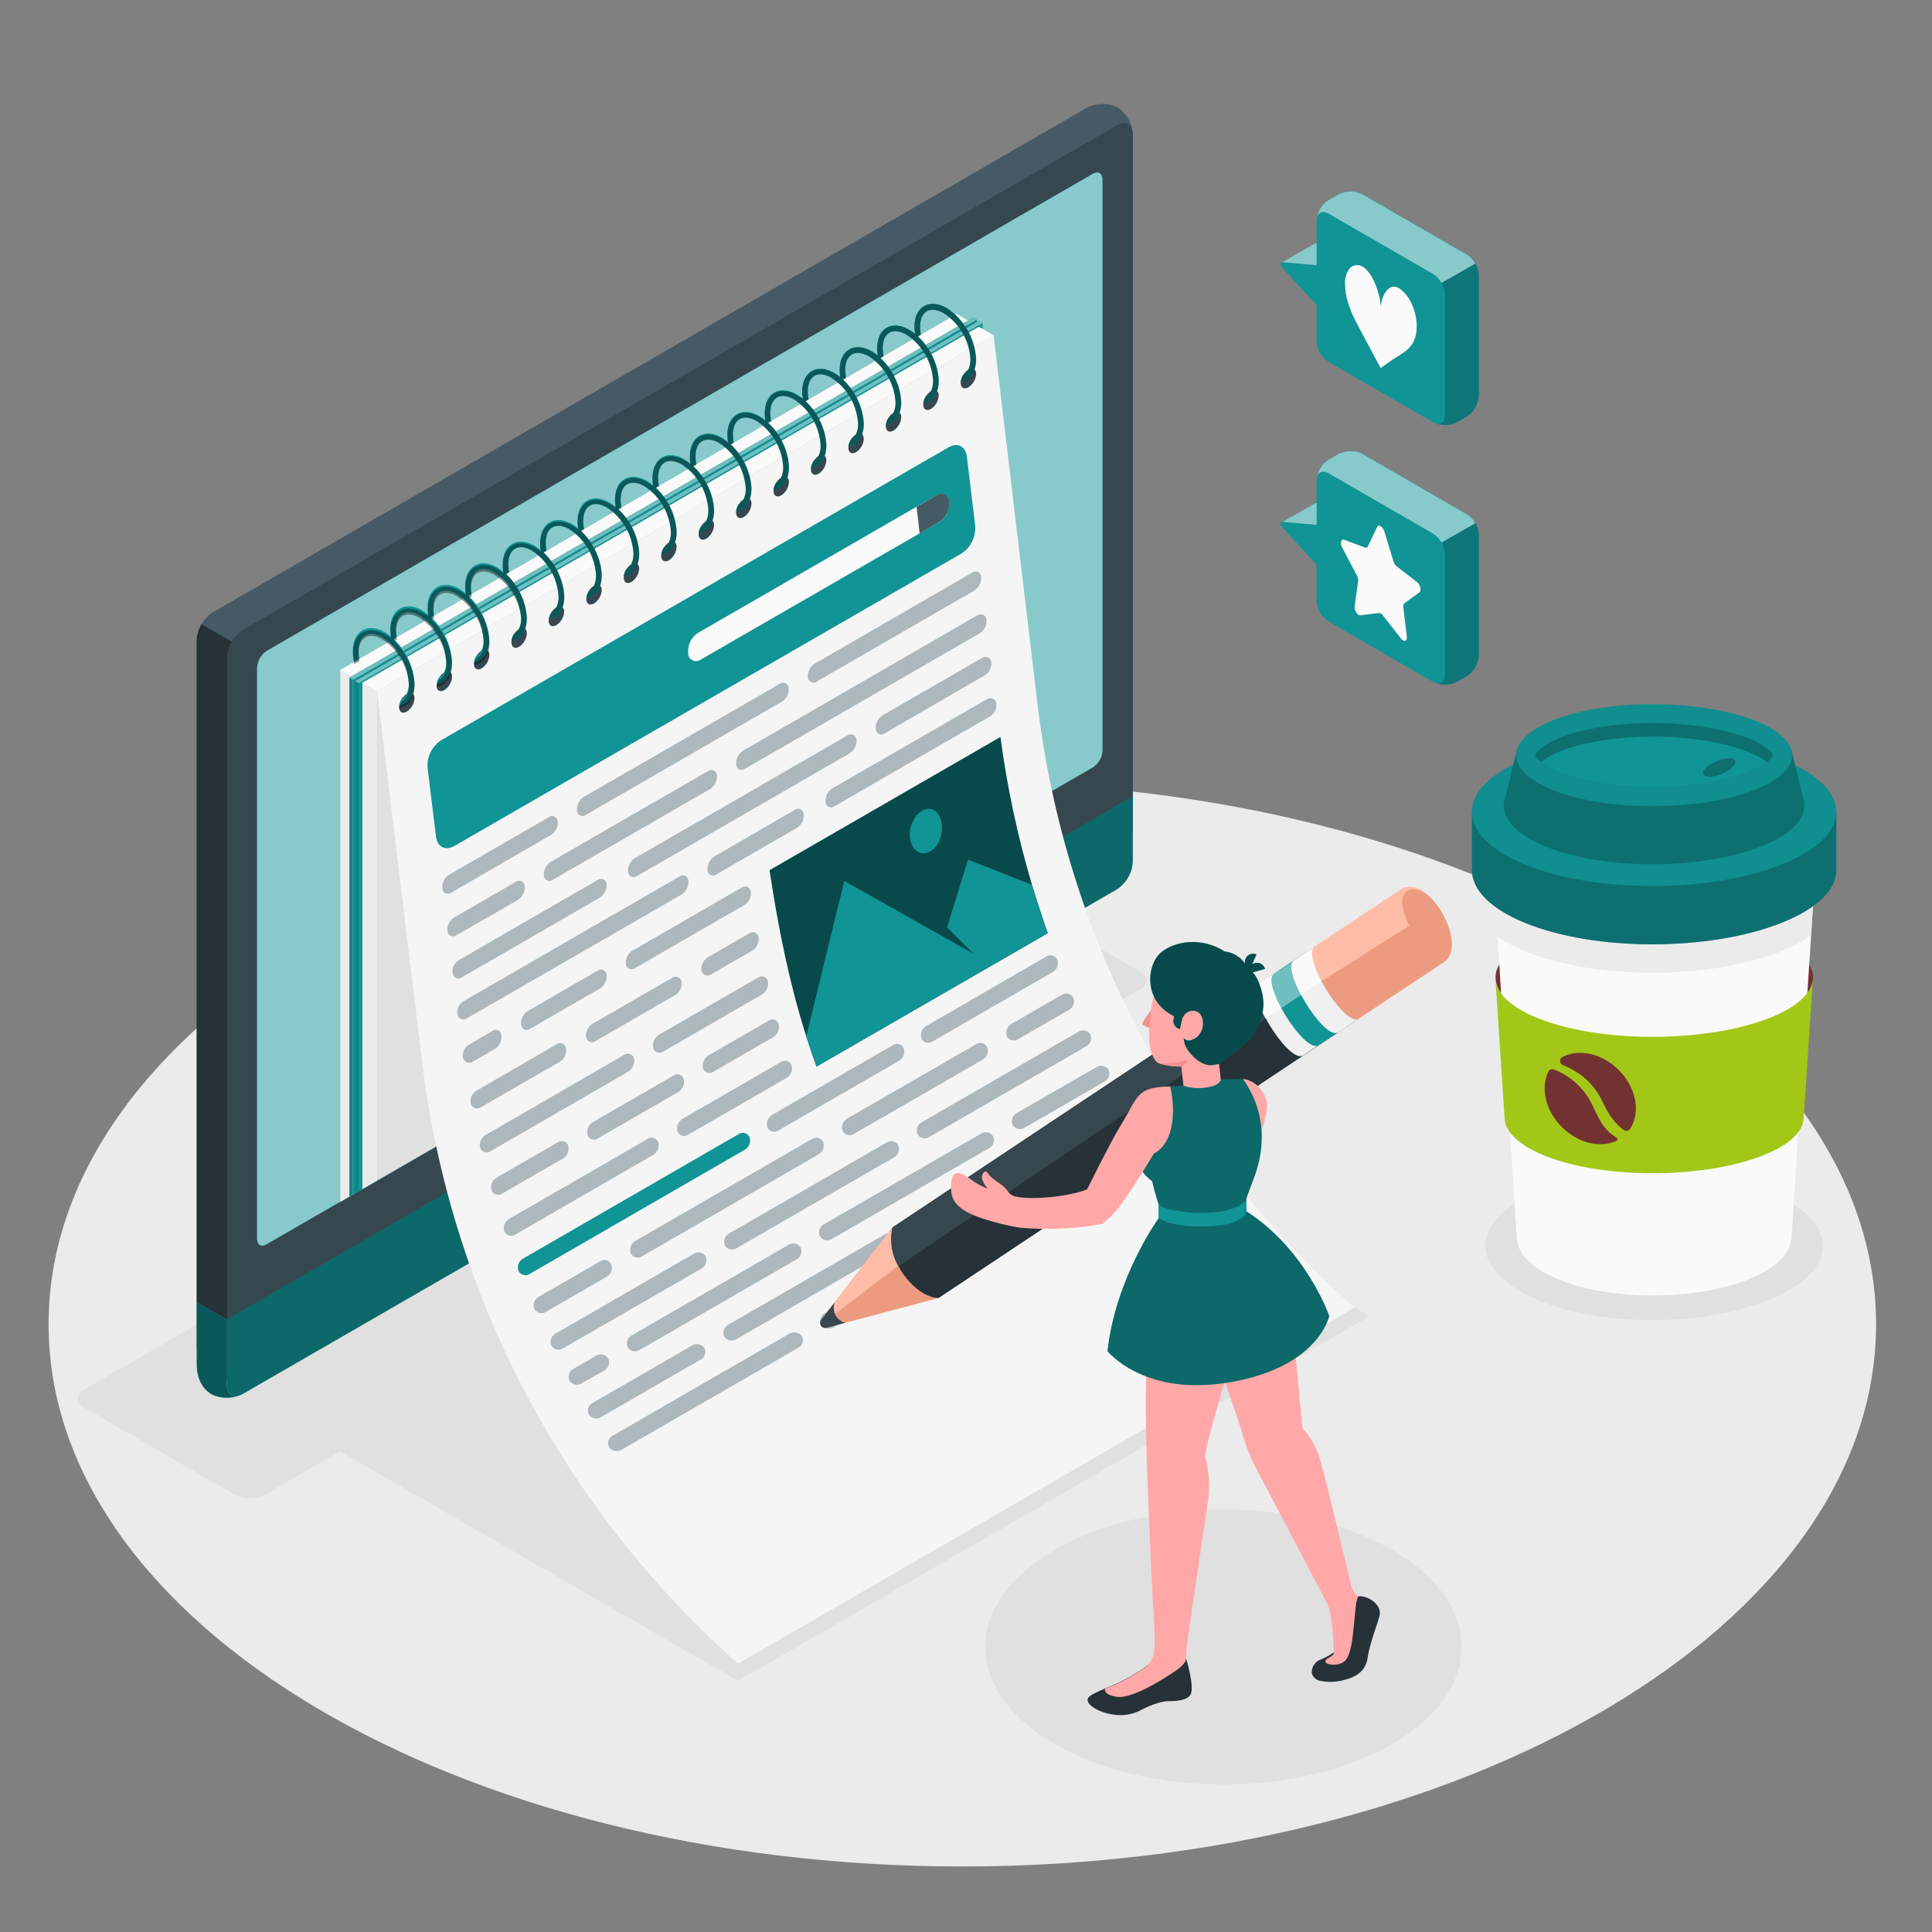 <svg width="286" height="286" viewBox="0 0 286 286" fill="none" xmlns="http://www.w3.org/2000/svg">
<rect x="0" y="0" width="286" height="286" fill="#808080" stroke="none"/>
<path d="M142.456 276.3C217.162 276.3 277.723 240.367 277.723 196.042C277.723 151.718 217.162 115.785 142.456 115.785C67.751 115.785 7.19 151.718 7.19 196.042C7.19 240.367 67.751 276.3 142.456 276.3Z" fill="#EBEBEB"/>
<path opacity="0.05" d="M181.113 264.162C200.585 264.162 216.371 255.048 216.371 243.805C216.371 232.562 200.585 223.447 181.113 223.447C161.64 223.447 145.854 232.562 145.854 243.805C145.854 255.048 161.64 264.162 181.113 264.162Z" fill="black"/>
<path opacity="0.05" d="M262.411 176.663C252.487 172.373 236.671 172.373 227.078 176.663C217.486 180.953 217.486 187.903 227.084 192.193C236.682 196.483 252.492 196.483 262.417 192.193C272.341 187.903 272.329 180.953 262.411 176.663Z" fill="black"/>
<path opacity="0.05" d="M202.734 194.841L143.818 160.841L168.769 146.432C170.021 145.706 170.021 144.533 168.769 143.807L146.501 130.948C145.792 130.588 145.008 130.4 144.213 130.4C143.417 130.4 142.633 130.588 141.925 130.948L12.424 205.732C11.165 206.458 11.165 207.636 12.424 208.357L34.692 221.216C35.396 221.574 36.175 221.761 36.965 221.761C37.756 221.761 38.535 221.574 39.239 221.216L50.336 214.838L109.252 248.82L202.734 194.841Z" fill="black"/>
<path d="M115.836 195.321L134.992 184.253C136.966 183.109 137.955 181.622 137.955 180.129C137.955 178.636 137.955 177.463 137.955 177.463L118.095 166.264C117.54 165.902 117.079 165.415 116.748 164.842C116.417 164.268 116.226 163.625 116.191 162.963V139.254L82.751 158.576V182.285C82.787 182.947 82.977 183.59 83.308 184.164C83.639 184.737 84.101 185.225 84.656 185.586L101.553 195.31C105.488 197.604 111.889 197.604 115.836 195.321Z" fill="#119496"/>
<g opacity="0.4">
<path opacity="0.4" d="M115.836 195.321L134.992 184.253C136.966 183.109 137.955 181.622 137.955 180.129C137.955 178.636 137.955 177.463 137.955 177.463L118.095 166.264C117.54 165.902 117.079 165.415 116.748 164.842C116.417 164.268 116.226 163.625 116.191 162.963V139.254L82.751 158.576V182.285C82.787 182.947 82.977 183.59 83.308 184.164C83.639 184.737 84.101 185.225 84.656 185.586L101.553 195.31C105.488 197.604 111.889 197.604 115.836 195.321Z" fill="black"/>
</g>
<path opacity="0.2" d="M90.765 186.471V189.119L84.656 185.584C84.102 185.222 83.641 184.735 83.31 184.161C82.979 183.588 82.788 182.945 82.751 182.284V158.575L89.124 154.902C89.255 156.515 89.398 158.191 89.53 159.816L85.062 162.401V180.951C85.096 181.613 85.286 182.257 85.617 182.831C85.948 183.405 86.411 183.892 86.967 184.252L90.765 186.471Z" fill="black"/>
<path d="M85.045 180.956C85.081 181.617 85.272 182.261 85.603 182.834C85.933 183.408 86.395 183.895 86.95 184.257L101.536 192.659C105.482 194.947 111.883 194.947 115.836 192.659L134.992 181.591C138.939 179.303 138.939 175.619 134.992 173.343L120.395 164.934C119.84 164.573 119.378 164.085 119.047 163.512C118.716 162.939 118.525 162.295 118.49 161.634V143.084L85.051 162.406L85.045 180.956Z" fill="#119496"/>
<path opacity="0.3" d="M85.045 180.956C85.081 181.617 85.272 182.261 85.603 182.834C85.933 183.408 86.395 183.895 86.95 184.257L101.536 192.659C105.482 194.947 111.883 194.947 115.836 192.659L134.992 181.591C138.939 179.303 138.939 175.619 134.992 173.343L120.395 164.934C119.84 164.573 119.378 164.085 119.047 163.512C118.716 162.939 118.525 162.295 118.49 161.634V143.084L85.051 162.406L85.045 180.956Z" fill="black"/>
<path opacity="0.1" d="M124.273 167.177L120.389 164.934C119.834 164.573 119.373 164.085 119.042 163.512C118.711 162.939 118.52 162.295 118.484 161.634V143.084L85.045 162.406V180.956C85.081 181.617 85.272 182.261 85.603 182.834C85.933 183.408 86.395 183.895 86.95 184.257L90.765 186.459L124.273 167.177Z" fill="black"/>
<path d="M137.943 177.469V180.129C137.943 181.627 136.954 183.109 134.981 184.258L115.836 195.321C113.738 196.449 111.393 197.039 109.012 197.037V194.383C111.393 194.384 113.738 193.795 115.836 192.667L134.992 181.593C136.954 180.46 137.943 178.962 137.943 177.469Z" fill="#119496"/>
<path opacity="0.2" d="M137.943 177.469V180.129C137.943 181.627 136.954 183.109 134.981 184.258L115.836 195.321C113.738 196.449 111.393 197.039 109.012 197.037V194.383C111.393 194.384 113.738 193.795 115.836 192.667L134.992 181.593C136.954 180.46 137.943 178.962 137.943 177.469Z" fill="black"/>
<path d="M31.357 203.334C32.593 204.043 34.658 204.552 35.973 203.797L165.308 129.14C166.624 128.379 167.693 123.786 167.693 122.276V19.939C167.664 19.137 167.446 18.353 167.058 17.65C166.669 16.948 166.121 16.346 165.457 15.895C164.735 15.547 163.94 15.373 163.139 15.388C162.337 15.402 161.55 15.606 160.841 15.981L31.506 90.638C30.812 91.091 30.234 91.701 29.82 92.418C29.405 93.136 29.166 93.941 29.121 94.768V199.29C29.15 200.092 29.367 200.876 29.756 201.579C30.145 202.282 30.693 202.883 31.357 203.334Z" fill="#455A64"/>
<path d="M35.636 206.492C34.958 206.785 34.226 206.93 33.488 206.917C32.75 206.904 32.024 206.734 31.357 206.417C29.521 205.365 29.121 203.351 29.121 201.841V192.764L33.588 195.349V204.982C33.588 206.349 34.48 206.961 35.636 206.492Z" fill="#119496"/>
<path opacity="0.4" d="M35.636 206.492C34.958 206.785 34.226 206.93 33.488 206.917C32.75 206.904 32.024 206.734 31.357 206.417C29.521 205.365 29.121 203.351 29.121 201.841V192.764L33.588 195.349V204.982C33.588 206.349 34.48 206.961 35.636 206.492Z" fill="black"/>
<path d="M35.973 203.791L165.308 129.133C166.624 128.373 167.693 123.785 167.693 122.269V19.933C167.693 18.417 166.624 17.799 165.308 18.56L35.973 93.235C35.279 93.686 34.702 94.295 34.287 95.011C33.873 95.728 33.633 96.532 33.588 97.359V201.869C33.594 203.385 34.657 204.552 35.973 203.791Z" fill="#37474F"/>
<path d="M33.588 195.326V204.959C33.588 206.474 34.657 207.092 35.973 206.331L165.308 131.674C166.001 131.222 166.579 130.613 166.993 129.897C167.407 129.18 167.647 128.376 167.693 127.55V117.895L33.588 195.326Z" fill="#119496"/>
<path opacity="0.3" d="M33.588 195.326V204.959C33.588 206.474 34.657 207.092 35.973 206.331L165.308 131.674C166.001 131.222 166.579 130.613 166.993 129.897C167.407 129.18 167.647 128.376 167.693 127.55V117.895L33.588 195.326Z" fill="black"/>
<path d="M38.061 183.376V98.823C38.088 98.327 38.232 97.845 38.48 97.416C38.729 96.987 39.075 96.622 39.491 96.352L161.767 25.738C162.557 25.286 163.197 25.652 163.197 26.568V111.126C163.171 111.623 163.028 112.106 162.78 112.536C162.531 112.967 162.184 113.332 161.767 113.603L39.468 184.182C38.702 184.657 38.061 184.285 38.061 183.376Z" fill="#119496"/>
<path d="M38.061 183.376V98.823C38.088 98.327 38.232 97.845 38.48 97.416C38.729 96.987 39.075 96.622 39.491 96.352L161.767 25.738C162.557 25.286 163.197 25.652 163.197 26.568V111.126C163.171 111.623 163.028 112.106 162.78 112.536C162.531 112.967 162.184 113.332 161.767 113.603L39.468 184.182C38.702 184.657 38.061 184.285 38.061 183.376Z" fill="#119496"/>
<path opacity="0.5" d="M38.061 183.376V98.823C38.088 98.327 38.232 97.845 38.48 97.416C38.729 96.987 39.075 96.622 39.491 96.352L161.767 25.738C162.557 25.286 163.197 25.652 163.197 26.568V111.126C163.171 111.623 163.028 112.106 162.78 112.536C162.531 112.967 162.184 113.332 161.767 113.603L39.468 184.182C38.702 184.657 38.061 184.285 38.061 183.376Z" fill="white"/>
<path d="M100.626 160.045C100.051 160.421 99.573 160.928 99.231 161.525C98.889 162.121 98.693 162.79 98.659 163.477C98.659 164.73 99.54 165.244 100.626 164.621C101.203 164.246 101.683 163.739 102.026 163.143C102.369 162.546 102.566 161.876 102.6 161.189C102.6 159.925 101.719 159.416 100.626 160.045Z" fill="#455A64"/>
<path d="M34.32 94.986C33.896 95.702 33.654 96.511 33.617 97.343V195.326L29.121 192.764V94.769C29.152 93.936 29.395 93.126 29.824 92.412L34.32 94.986Z" fill="#263238"/>
<path d="M143.813 47.756L52.556 100.449V176.657L52.252 176.834L51.715 177.143L50.371 177.921V99.191L141.627 46.498L143.292 47.459L143.813 47.756Z" fill="#EBEBEB"/>
<path d="M143.812 47.756V123.975L55.827 174.768L53.648 176.027L53.104 176.341L52.567 176.645L52.555 176.656V100.449L143.812 47.756Z" fill="#F0F0F0"/>
<path d="M141.627 46.498L143.813 47.762L52.556 100.449L50.371 99.185L141.627 46.498Z" fill="#FAFAFA"/>
<path d="M144.596 47.321L143.813 47.773L52.556 100.459L52.252 100.637V176.833L51.715 177.142V100.328L52.029 100.145L143.292 47.458L144.064 47.012L144.596 47.321Z" fill="#119496"/>
<path opacity="0.1" d="M144.596 47.321L143.813 47.773L52.556 100.459L52.252 100.637V176.833L51.715 177.142V100.328L52.029 100.145L143.292 47.458L144.064 47.012L144.596 47.321Z" fill="black"/>
<path d="M143.812 47.772L52.556 100.459L52.252 100.636V176.827L52.556 176.65L53.093 176.346L53.665 176.032L55.845 174.773L143.83 123.974L144.613 123.528V47.32L143.812 47.772Z" fill="#119496"/>
<path opacity="0.05" d="M143.812 47.772L52.556 100.459L52.252 100.636V176.827L52.556 176.65L53.093 176.346L53.665 176.032L55.845 174.773L143.83 123.974L144.613 123.528V47.32L143.812 47.772Z" fill="black"/>
<path d="M144.064 47.012L144.596 47.321L52.247 100.637L51.715 100.328L144.064 47.012Z" fill="#119496"/>
<path opacity="0.4" d="M144.064 47.012L144.596 47.321L52.247 100.637L51.715 100.328L144.064 47.012Z" fill="white"/>
<path d="M145.448 47.813L144.596 48.305L143.812 48.762L117.151 64.155L53.105 101.129V176.341L52.567 176.644V100.82L143.812 48.145L144.596 47.693L144.922 47.504L145.448 47.813Z" fill="#119496"/>
<path opacity="0.1" d="M145.448 47.813L144.596 48.305L143.812 48.762L117.151 64.155L53.105 101.129V176.341L52.567 176.644V100.82L143.812 48.145L144.596 47.693L144.922 47.504L145.448 47.813Z" fill="black"/>
<path d="M144.596 48.304L143.812 48.762L117.151 64.154L53.087 101.134V176.341L53.659 176.026L55.839 174.768L143.824 123.969L144.607 123.522L145.46 123.031V47.812L144.596 48.304Z" fill="#119496"/>
<path d="M144.916 47.504L145.454 47.813L53.105 101.135L52.573 100.82L144.916 47.504Z" fill="#119496"/>
<path opacity="0.4" d="M144.916 47.504L145.454 47.813L53.105 101.135L52.573 100.82L144.916 47.504Z" fill="white"/>
<path d="M147.09 49.655L145.448 50.604L144.596 51.096L143.812 51.542L55.827 102.336V174.768L53.648 176.027V101.078L143.812 49.026L144.596 48.568L144.905 48.397L145.448 48.711L147.09 49.655Z" fill="#EBEBEB"/>
<path d="M144.899 48.391L147.084 49.649L55.833 102.336L53.648 101.078L144.899 48.391Z" fill="#FAFAFA"/>
<path d="M55.833 102.335V174.756L147.09 122.069L147.084 49.654L55.833 102.335Z" fill="#E0E0E0"/>
<path d="M153.559 104.031L147.09 49.656L55.827 102.343L62.485 157.175C66.642 191.456 83.165 223.042 108.955 246.007L109.246 246.27L200.509 193.583C174.386 170.516 157.672 138.637 153.559 104.031Z" fill="#F5F5F5"/>
<path d="M60.22 102.703C60.849 102.343 61.364 102.634 61.364 103.361C61.343 103.758 61.228 104.144 61.029 104.487C60.83 104.831 60.553 105.124 60.22 105.34C59.585 105.706 59.076 105.409 59.076 104.682C59.098 104.286 59.212 103.9 59.411 103.556C59.61 103.212 59.887 102.92 60.22 102.703Z" fill="#37474F"/>
<path d="M57.006 93.604C55.764 92.883 54.575 92.78 53.654 93.312C52.733 93.844 52.23 94.925 52.23 96.361C52.233 96.906 52.3 97.45 52.43 97.98L53.191 97.539C53.112 97.151 53.072 96.757 53.07 96.361C53.07 95.217 53.431 94.416 54.077 94.038C54.723 93.661 55.61 93.77 56.582 94.33C57.728 95.076 58.681 96.082 59.365 97.266C60.048 98.45 60.444 99.778 60.518 101.143C60.533 101.687 60.423 102.227 60.197 102.721C60.046 103.029 59.81 103.287 59.517 103.465L59.448 103.499C59.256 103.798 59.133 104.136 59.088 104.489C59.386 104.444 59.673 104.343 59.934 104.192C60.499 103.856 60.92 103.325 61.118 102.699C61.286 102.197 61.367 101.671 61.359 101.143C61.276 99.633 60.839 98.163 60.082 96.853C59.326 95.544 58.272 94.43 57.006 93.604Z" fill="#119496"/>
<path d="M65.78 99.528C66.409 99.162 66.924 99.459 66.924 100.186C66.902 100.582 66.787 100.968 66.588 101.312C66.389 101.655 66.113 101.948 65.78 102.165C65.145 102.525 64.636 102.233 64.636 101.501C64.658 101.105 64.772 100.72 64.971 100.377C65.17 100.034 65.447 99.743 65.78 99.528Z" fill="#37474F"/>
<path d="M62.548 90.376C61.307 89.661 60.117 89.558 59.196 90.09C58.275 90.622 57.772 91.703 57.772 93.139C57.775 93.682 57.843 94.224 57.972 94.752L58.733 94.311C58.656 93.935 58.616 93.552 58.613 93.167C58.613 92.023 58.973 91.217 59.62 90.845C60.266 90.473 61.153 90.576 62.125 91.137C63.27 91.882 64.224 92.888 64.908 94.072C65.592 95.256 65.987 96.584 66.06 97.949C66.079 98.492 65.97 99.031 65.74 99.522C65.587 99.829 65.351 100.087 65.059 100.266L64.991 100.306C64.798 100.604 64.674 100.943 64.63 101.295C64.929 101.25 65.216 101.149 65.477 100.998C66.042 100.66 66.463 100.127 66.661 99.499C66.828 99 66.909 98.476 66.901 97.949C66.824 96.433 66.389 94.957 65.632 93.641C64.876 92.325 63.819 91.206 62.548 90.376Z" fill="#119496"/>
<path d="M71.306 96.303C71.935 95.942 72.45 96.234 72.45 96.96C72.428 97.357 72.314 97.743 72.115 98.087C71.916 98.431 71.639 98.723 71.306 98.94C70.671 99.306 70.162 99.008 70.162 98.282C70.183 97.885 70.298 97.499 70.497 97.155C70.695 96.811 70.973 96.519 71.306 96.303Z" fill="#37474F"/>
<path d="M68.068 87.201C66.827 86.481 65.637 86.378 64.716 86.91C63.795 87.442 63.292 88.523 63.292 89.959C63.295 90.504 63.363 91.047 63.492 91.577L64.253 91.137C64.174 90.749 64.134 90.354 64.133 89.959C64.133 88.814 64.493 88.014 65.139 87.636C65.786 87.259 66.672 87.367 67.645 87.928C68.79 88.674 69.743 89.68 70.427 90.864C71.111 92.047 71.506 93.376 71.58 94.74C71.599 95.284 71.489 95.825 71.26 96.319C71.107 96.626 70.871 96.883 70.579 97.063L70.511 97.097C70.321 97.397 70.198 97.735 70.15 98.087C70.449 98.044 70.737 97.943 70.997 97.789C71.56 97.452 71.981 96.921 72.181 96.296C72.349 95.795 72.43 95.269 72.421 94.74C72.338 93.23 71.901 91.761 71.145 90.451C70.389 89.141 69.335 88.028 68.068 87.201Z" fill="#119496"/>
<path d="M76.849 93.106C77.478 92.74 77.993 93.037 77.993 93.764C77.97 94.16 77.855 94.546 77.656 94.89C77.458 95.234 77.181 95.526 76.849 95.743C76.219 96.103 75.705 95.812 75.705 95.079C75.726 94.684 75.841 94.299 76.04 93.956C76.239 93.613 76.516 93.322 76.849 93.106Z" fill="#37474F"/>
<path d="M73.634 83.999C72.392 83.284 71.203 83.181 70.282 83.713C69.361 84.245 68.857 85.326 68.857 86.762C68.861 87.305 68.928 87.847 69.058 88.375L69.818 87.934C69.742 87.558 69.701 87.175 69.698 86.79C69.698 85.646 70.059 84.84 70.705 84.468C71.351 84.096 72.244 84.199 73.21 84.76C74.349 85.501 75.299 86.498 75.982 87.672C76.665 88.846 77.064 90.165 77.146 91.521C77.165 92.063 77.055 92.602 76.825 93.094C76.673 93.4 76.437 93.658 76.145 93.837L76.076 93.877C75.885 94.177 75.762 94.515 75.716 94.867C76.014 94.822 76.301 94.721 76.562 94.57C77.127 94.232 77.548 93.698 77.746 93.071C77.914 92.572 77.995 92.047 77.987 91.521C77.901 90.014 77.463 88.548 76.707 87.241C75.951 85.934 74.898 84.824 73.634 83.999Z" fill="#119496"/>
<path d="M82.368 89.902C82.997 89.542 83.512 89.834 83.512 90.56C83.491 90.957 83.376 91.343 83.177 91.687C82.978 92.031 82.701 92.323 82.368 92.539C81.739 92.905 81.224 92.608 81.224 91.882C81.247 91.485 81.362 91.1 81.561 90.756C81.76 90.412 82.036 90.12 82.368 89.902Z" fill="#37474F"/>
<path d="M79.176 80.801C77.935 80.08 76.745 79.977 75.824 80.509C74.903 81.041 74.4 82.122 74.4 83.558C74.403 84.104 74.471 84.647 74.6 85.177L75.361 84.736C75.284 84.348 75.246 83.954 75.246 83.558C75.246 82.414 75.601 81.613 76.248 81.236C76.894 80.858 77.786 80.967 78.758 81.528C79.902 82.275 80.854 83.281 81.537 84.465C82.219 85.648 82.614 86.976 82.688 88.34C82.706 88.884 82.597 89.425 82.368 89.919C82.215 90.225 81.979 90.483 81.687 90.662L81.618 90.697C81.431 90.998 81.308 91.335 81.258 91.686C81.557 91.644 81.845 91.543 82.105 91.389C82.668 91.052 83.089 90.521 83.289 89.896C83.457 89.395 83.538 88.868 83.529 88.34C83.446 86.83 83.009 85.361 82.253 84.051C81.497 82.741 80.443 81.628 79.176 80.801Z" fill="#119496"/>
<path d="M87.934 86.704C88.563 86.338 89.078 86.635 89.078 87.362C89.055 87.758 88.94 88.144 88.741 88.487C88.543 88.831 88.266 89.123 87.934 89.341C87.304 89.701 86.79 89.409 86.79 88.677C86.811 88.281 86.926 87.896 87.125 87.553C87.324 87.21 87.601 86.919 87.934 86.704Z" fill="#37474F"/>
<path d="M84.719 77.599C83.478 76.883 82.288 76.781 81.367 77.312C80.446 77.844 79.943 78.926 79.943 80.356C79.949 80.901 80.016 81.444 80.143 81.974L80.904 81.534C80.827 81.146 80.788 80.751 80.789 80.356C80.789 79.212 81.144 78.411 81.79 78.068C82.437 77.724 83.329 77.799 84.302 78.359C85.446 79.106 86.398 80.112 87.081 81.296C87.763 82.48 88.158 83.807 88.231 85.172C88.249 85.714 88.139 86.253 87.911 86.745C87.758 87.052 87.522 87.309 87.23 87.488L87.162 87.528C86.973 87.829 86.851 88.167 86.801 88.518C87.101 88.472 87.39 88.371 87.653 88.221C88.216 87.882 88.636 87.349 88.832 86.722C89.001 86.223 89.084 85.699 89.078 85.172C88.999 83.655 88.563 82.179 87.806 80.863C87.049 79.547 85.991 78.428 84.719 77.599Z" fill="#119496"/>
<path d="M93.477 83.512C94.106 83.151 94.621 83.443 94.621 84.169C94.599 84.566 94.484 84.952 94.286 85.296C94.087 85.64 93.81 85.932 93.477 86.149C92.847 86.515 92.332 86.217 92.332 85.491C92.355 85.094 92.471 84.709 92.669 84.365C92.868 84.022 93.144 83.729 93.477 83.512Z" fill="#37474F"/>
<path d="M90.262 74.401C89.02 73.68 87.831 73.577 86.91 74.109C85.989 74.641 85.485 75.722 85.485 77.158C85.492 77.703 85.559 78.246 85.686 78.776L86.446 78.336C86.372 77.948 86.334 77.553 86.332 77.158C86.332 76.014 86.686 75.213 87.333 74.835C87.979 74.458 88.872 74.567 89.844 75.127C90.988 75.875 91.939 76.881 92.622 78.064C93.305 79.248 93.699 80.575 93.774 81.94C93.792 82.484 93.682 83.025 93.453 83.518C93.3 83.825 93.065 84.083 92.773 84.262L92.704 84.296C92.516 84.597 92.393 84.934 92.344 85.286C92.644 85.242 92.933 85.141 93.196 84.988C93.756 84.656 94.177 84.132 94.38 83.513C94.55 83.012 94.633 82.486 94.626 81.957C94.544 80.443 94.106 78.969 93.348 77.657C92.59 76.344 91.532 75.228 90.262 74.401Z" fill="#119496"/>
<path d="M99.019 80.303C99.648 79.937 100.163 80.235 100.163 80.961C100.141 81.358 100.026 81.743 99.827 82.087C99.628 82.431 99.351 82.723 99.019 82.94C98.39 83.301 97.875 83.009 97.875 82.277C97.897 81.881 98.012 81.496 98.211 81.153C98.409 80.81 98.686 80.519 99.019 80.303Z" fill="#37474F"/>
<path d="M95.805 71.198C94.563 70.483 93.374 70.38 92.453 70.912C91.532 71.444 91.028 72.519 91.028 73.955C91.034 74.501 91.101 75.043 91.228 75.574L91.989 75.133C91.915 74.745 91.877 74.351 91.875 73.955C91.875 72.811 92.23 72.01 92.876 71.667C93.522 71.324 94.415 71.398 95.387 71.959C96.531 72.706 97.483 73.712 98.166 74.895C98.849 76.079 99.243 77.407 99.317 78.771C99.334 79.314 99.225 79.852 98.996 80.344C98.847 80.653 98.61 80.912 98.316 81.088L98.247 81.128C98.059 81.429 97.936 81.766 97.887 82.118C98.186 82.071 98.475 81.971 98.739 81.82C99.301 81.481 99.72 80.948 99.917 80.322C100.087 79.823 100.17 79.298 100.163 78.771C100.085 77.255 99.649 75.779 98.891 74.463C98.134 73.146 97.076 72.028 95.805 71.198Z" fill="#119496"/>
<path d="M104.561 77.1C105.191 76.739 105.705 77.031 105.705 77.757C105.684 78.154 105.569 78.54 105.371 78.884C105.172 79.228 104.895 79.52 104.561 79.737C103.932 80.103 103.417 79.805 103.417 79.079C103.44 78.682 103.556 78.297 103.754 77.953C103.953 77.609 104.229 77.317 104.561 77.1Z" fill="#37474F"/>
<path d="M101.347 68C100.106 67.28 98.916 67.177 97.995 67.709C97.074 68.241 96.571 69.322 96.571 70.757C96.577 71.303 96.644 71.846 96.771 72.376L97.532 71.936C97.458 71.547 97.419 71.153 97.417 70.757C97.417 69.613 97.772 68.812 98.418 68.435C99.065 68.058 99.957 68.166 100.929 68.727C102.073 69.474 103.025 70.481 103.707 71.664C104.39 72.847 104.785 74.175 104.859 75.539C104.878 76.082 104.768 76.621 104.539 77.112C104.388 77.422 104.152 77.682 103.858 77.862L103.789 77.896C103.601 78.197 103.479 78.534 103.429 78.885C103.73 78.842 104.019 78.741 104.281 78.588C104.843 78.251 105.262 77.72 105.46 77.095C105.63 76.594 105.713 76.068 105.706 75.539C105.622 74.029 105.184 72.559 104.426 71.249C103.669 69.94 102.614 68.827 101.347 68Z" fill="#119496"/>
<path d="M110.104 73.903C110.734 73.537 111.248 73.834 111.248 74.561C111.226 74.957 111.111 75.343 110.912 75.687C110.714 76.03 110.437 76.323 110.104 76.54C109.475 76.9 108.96 76.608 108.96 75.876C108.982 75.48 109.097 75.095 109.295 74.752C109.494 74.409 109.772 74.118 110.104 73.903Z" fill="#37474F"/>
<path d="M106.89 64.796C105.649 64.081 104.459 63.978 103.538 64.51C102.617 65.042 102.114 66.117 102.114 67.553C102.12 68.098 102.187 68.641 102.314 69.172L103.075 68.731C103 68.343 102.962 67.948 102.96 67.553C102.96 66.409 103.315 65.608 103.961 65.265C104.608 64.922 105.5 64.996 106.472 65.557C107.612 66.301 108.561 67.303 109.242 68.481C109.924 69.66 110.319 70.981 110.396 72.341C110.414 72.883 110.304 73.421 110.076 73.913C109.923 74.22 109.687 74.478 109.395 74.657L109.327 74.697C109.139 74.998 109.016 75.335 108.966 75.687C109.266 75.641 109.555 75.54 109.819 75.389C110.382 75.049 110.802 74.517 111.003 73.891C111.167 73.391 111.248 72.867 111.243 72.341C111.161 70.829 110.724 69.359 109.967 68.048C109.211 66.738 108.157 65.623 106.89 64.796Z" fill="#119496"/>
<path d="M115.647 70.699C116.276 70.339 116.791 70.631 116.791 71.357C116.77 71.754 116.655 72.14 116.456 72.484C116.257 72.828 115.98 73.12 115.647 73.336C115.018 73.702 114.503 73.405 114.503 72.678C114.525 72.282 114.64 71.896 114.839 71.552C115.038 71.209 115.315 70.916 115.647 70.699Z" fill="#37474F"/>
<path d="M112.432 61.6C111.191 60.879 110.001 60.776 109.086 61.308C108.171 61.84 107.656 62.921 107.656 64.357C107.663 64.902 107.73 65.445 107.856 65.976L108.617 65.535C108.543 65.147 108.505 64.752 108.503 64.357C108.503 63.213 108.857 62.412 109.504 62.035C110.15 61.657 111.042 61.766 112.015 62.326C113.159 63.074 114.11 64.08 114.793 65.264C115.475 66.447 115.87 67.775 115.945 69.139C115.964 69.681 115.854 70.22 115.624 70.712C115.475 71.022 115.238 71.283 114.944 71.461L114.875 71.496C114.687 71.796 114.564 72.134 114.515 72.485C114.814 72.439 115.103 72.338 115.367 72.188C115.93 71.851 116.351 71.32 116.551 70.695C116.719 70.194 116.8 69.667 116.791 69.139C116.707 67.628 116.269 66.159 115.512 64.849C114.755 63.539 113.7 62.426 112.432 61.6Z" fill="#119496"/>
<path d="M121.184 67.497C121.813 67.131 122.328 67.428 122.328 68.154C122.306 68.551 122.191 68.937 121.992 69.28C121.793 69.624 121.516 69.916 121.184 70.134C120.555 70.494 120.04 70.202 120.04 69.476C120.061 69.079 120.176 68.693 120.375 68.349C120.574 68.005 120.851 67.713 121.184 67.497Z" fill="#37474F"/>
<path d="M117.97 58.395C116.728 57.68 115.539 57.578 114.618 58.109C113.697 58.641 113.193 59.722 113.193 61.158C113.2 61.703 113.267 62.246 113.394 62.777L114.154 62.337C114.08 61.948 114.042 61.554 114.04 61.158C114.04 60.014 114.395 59.208 115.041 58.836C115.687 58.464 116.58 58.567 117.552 59.128C118.696 59.875 119.647 60.881 120.33 62.065C121.013 63.248 121.407 64.576 121.482 65.94C121.501 66.482 121.391 67.022 121.161 67.513C121.01 67.821 120.774 68.079 120.481 68.257L120.412 68.297C120.224 68.598 120.101 68.935 120.052 69.286C120.352 69.24 120.64 69.139 120.904 68.989C121.467 68.649 121.888 68.117 122.088 67.49C122.253 66.99 122.334 66.466 122.328 65.94C122.244 64.429 121.806 62.958 121.049 61.648C120.292 60.337 119.237 59.223 117.97 58.395Z" fill="#119496"/>
<path d="M126.727 64.299C127.356 63.938 127.871 64.23 127.871 64.962C127.849 65.358 127.734 65.743 127.536 66.086C127.337 66.429 127.059 66.72 126.727 66.936C126.097 67.302 125.583 67.004 125.583 66.278C125.605 65.881 125.72 65.496 125.919 65.152C126.117 64.808 126.394 64.516 126.727 64.299Z" fill="#37474F"/>
<path d="M123.512 55.198C122.271 54.483 121.081 54.374 120.166 54.906C119.251 55.438 118.742 56.519 118.742 57.955C118.746 58.5 118.811 59.043 118.936 59.574L119.697 59.133C119.623 58.745 119.585 58.35 119.583 57.955C119.583 56.811 119.937 56.01 120.584 55.633C121.23 55.255 122.122 55.364 123.095 55.93C124.239 56.677 125.191 57.683 125.874 58.867C126.557 60.05 126.951 61.378 127.024 62.742C127.042 63.285 126.932 63.823 126.704 64.316C126.555 64.624 126.318 64.883 126.023 65.059L125.955 65.093C125.766 65.396 125.644 65.735 125.594 66.089C125.893 66.04 126.182 65.939 126.447 65.791C127.01 65.452 127.431 64.919 127.631 64.293C127.798 63.793 127.879 63.269 127.871 62.742C127.788 61.231 127.35 59.76 126.593 58.45C125.835 57.139 124.78 56.025 123.512 55.198Z" fill="#119496"/>
<path d="M132.269 61.102C132.899 60.736 133.413 61.033 133.413 61.76C133.391 62.156 133.275 62.542 133.077 62.886C132.878 63.229 132.602 63.522 132.269 63.739C131.64 64.099 131.125 63.808 131.125 63.081C131.147 62.685 131.262 62.299 131.46 61.955C131.659 61.611 131.936 61.319 132.269 61.102Z" fill="#37474F"/>
<path d="M129.06 51.995C127.813 51.28 126.624 51.177 125.708 51.709C124.793 52.241 124.284 53.322 124.284 54.758C124.289 55.303 124.354 55.846 124.479 56.377L125.245 55.93C125.168 55.554 125.128 55.171 125.125 54.786C125.125 53.642 125.48 52.836 126.126 52.464C126.772 52.092 127.665 52.195 128.637 52.756C129.781 53.503 130.734 54.509 131.418 55.693C132.101 56.876 132.497 58.204 132.572 59.568C132.588 60.11 132.478 60.648 132.252 61.141C132.097 61.448 131.859 61.706 131.566 61.885L131.497 61.925C131.308 62.225 131.187 62.563 131.142 62.914C131.44 62.867 131.727 62.767 131.989 62.617C132.552 62.277 132.973 61.745 133.173 61.118C133.338 60.618 133.419 60.095 133.413 59.568C133.334 58.053 132.899 56.577 132.143 55.261C131.387 53.945 130.33 52.826 129.06 51.995Z" fill="#119496"/>
<path d="M137.812 57.898C138.441 57.538 138.956 57.83 138.956 58.562C138.934 58.958 138.819 59.343 138.62 59.686C138.422 60.029 138.145 60.32 137.812 60.535C137.183 60.901 136.668 60.604 136.668 59.877C136.69 59.481 136.805 59.095 137.004 58.752C137.203 58.408 137.48 58.115 137.812 57.898Z" fill="#37474F"/>
<path d="M134.603 48.797C133.362 48.082 132.167 47.974 131.251 48.506C130.336 49.038 129.844 50.119 129.844 51.554C129.848 52.1 129.913 52.643 130.039 53.173L130.805 52.733C130.726 52.345 130.686 51.95 130.685 51.554C130.685 50.41 131.04 49.61 131.686 49.232C132.332 48.855 133.225 48.963 134.197 49.529C135.342 50.276 136.295 51.282 136.979 52.466C137.663 53.649 138.058 54.977 138.133 56.342C138.147 56.884 138.038 57.422 137.812 57.915C137.656 58.221 137.418 58.478 137.126 58.659L137.057 58.693C136.868 58.995 136.747 59.335 136.703 59.688C137 59.639 137.286 59.538 137.549 59.391C138.112 59.051 138.533 58.519 138.733 57.892C138.898 57.392 138.979 56.868 138.973 56.342C138.89 54.829 138.45 53.358 137.691 52.047C136.932 50.736 135.874 49.623 134.603 48.797Z" fill="#119496"/>
<path d="M143.355 54.702C143.984 54.336 144.499 54.633 144.499 55.359C144.476 55.756 144.361 56.141 144.162 56.485C143.964 56.829 143.687 57.121 143.355 57.339C142.726 57.699 142.211 57.407 142.211 56.681C142.232 56.284 142.347 55.898 142.546 55.554C142.745 55.21 143.022 54.918 143.355 54.702Z" fill="#37474F"/>
<path d="M140.14 45.595C138.899 44.88 137.704 44.777 136.789 45.309C135.873 45.841 135.364 46.922 135.364 48.357C135.368 48.903 135.435 49.446 135.564 49.976L136.325 49.53C136.248 49.153 136.208 48.77 136.205 48.386C136.205 47.242 136.56 46.435 137.206 46.064C137.852 45.692 138.745 45.795 139.717 46.355C140.862 47.103 141.814 48.109 142.498 49.292C143.181 50.476 143.577 51.803 143.653 53.168C143.668 53.71 143.558 54.248 143.332 54.741C143.179 55.049 142.941 55.307 142.646 55.484L142.577 55.525C142.388 55.825 142.267 56.162 142.223 56.514C142.52 56.467 142.807 56.366 143.069 56.217C143.634 55.879 144.055 55.346 144.253 54.718C144.421 54.219 144.502 53.694 144.493 53.168C144.416 51.652 143.981 50.176 143.225 48.859C142.468 47.543 141.411 46.425 140.14 45.595Z" fill="#119496"/>
<path opacity="0.4" d="M140.141 45.595C138.899 44.88 137.704 44.777 136.789 45.309C135.873 45.841 135.364 46.922 135.364 48.357C135.367 48.704 135.398 49.051 135.456 49.393C135.184 49.182 134.897 48.991 134.598 48.821C133.351 48.106 132.161 47.997 131.246 48.529C130.331 49.061 129.845 50.119 129.845 51.555C129.847 51.904 129.878 52.252 129.936 52.596C129.665 52.384 129.378 52.193 129.078 52.024C127.831 51.309 126.641 51.206 125.726 51.738C124.811 52.27 124.302 53.351 124.302 54.787C124.304 55.134 124.335 55.48 124.393 55.822C124.12 55.61 123.831 55.419 123.53 55.25C122.288 54.535 121.099 54.426 120.184 54.958C119.268 55.49 118.759 56.571 118.759 58.007C118.762 58.356 118.793 58.704 118.851 59.048C118.579 58.835 118.29 58.644 117.987 58.476C116.746 57.761 115.556 57.658 114.635 58.19C113.714 58.722 113.211 59.803 113.211 61.239C113.216 61.584 113.248 61.928 113.308 62.268C113.038 62.055 112.751 61.864 112.45 61.696C111.209 60.976 110.019 60.873 109.104 61.405C108.189 61.937 107.674 63.018 107.674 64.454C107.678 64.801 107.711 65.147 107.771 65.489C107.498 65.277 107.209 65.086 106.907 64.917C105.666 64.202 104.476 64.099 103.555 64.631C102.635 65.163 102.131 66.238 102.131 67.674C102.136 68.023 102.169 68.371 102.228 68.715C101.958 68.499 101.669 68.308 101.365 68.143C100.123 67.422 98.934 67.319 98.013 67.851C97.092 68.383 96.588 69.464 96.588 70.9C96.593 71.247 96.626 71.593 96.686 71.935C96.412 71.724 96.124 71.532 95.822 71.363C94.581 70.648 93.391 70.545 92.47 71.077C91.549 71.609 91.046 72.684 91.046 74.12C91.05 74.469 91.083 74.817 91.143 75.161C90.871 74.948 90.582 74.757 90.279 74.589C89.038 73.869 87.848 73.766 86.927 74.298C86.007 74.829 85.503 75.911 85.503 77.346C85.508 77.694 85.54 78.04 85.6 78.382C85.327 78.17 85.038 77.979 84.737 77.81C83.495 77.095 82.306 76.992 81.385 77.524C80.464 78.056 79.96 79.137 79.96 80.567C79.965 80.916 79.998 81.264 80.058 81.608C79.786 81.394 79.497 81.203 79.194 81.036C77.953 80.315 76.763 80.212 75.842 80.744C74.921 81.276 74.418 82.357 74.418 83.793C74.422 84.14 74.455 84.486 74.515 84.828C74.242 84.617 73.953 84.425 73.651 84.256C72.41 83.541 71.22 83.438 70.299 83.97C69.379 84.502 68.875 85.583 68.875 87.019C68.88 87.366 68.912 87.712 68.972 88.054C68.7 87.841 68.411 87.649 68.109 87.482C66.867 86.761 65.678 86.659 64.757 87.191C63.836 87.722 63.332 88.803 63.332 90.239C63.337 90.586 63.37 90.933 63.43 91.275C63.156 91.063 62.867 90.872 62.566 90.703C61.325 89.987 60.135 89.885 59.214 90.416C58.293 90.948 57.79 92.03 57.79 93.465C57.795 93.812 57.827 94.159 57.887 94.501C57.615 94.287 57.326 94.096 57.023 93.929C55.782 93.208 54.592 93.105 53.671 93.637C52.75 94.169 52.247 95.25 52.247 96.686C52.251 97.231 52.318 97.775 52.447 98.304L53.208 97.864C53.129 97.476 53.089 97.081 53.088 96.686C53.088 95.542 53.448 94.741 54.095 94.363C54.741 93.986 55.628 94.094 56.6 94.655C57.745 95.401 58.699 96.407 59.382 97.591C60.066 98.774 60.461 100.103 60.535 101.468C60.55 102.011 60.441 102.551 60.215 103.046C60.064 103.354 59.828 103.612 59.534 103.79L59.466 103.824C59.273 104.123 59.15 104.461 59.105 104.814C59.404 104.769 59.691 104.668 59.952 104.516C60.516 104.181 60.938 103.649 61.136 103.023C61.304 102.522 61.385 101.996 61.376 101.468C61.376 99.22 60.095 96.571 58.327 94.907L58.751 94.661C58.674 94.284 58.634 93.901 58.631 93.517C58.631 92.373 58.991 91.566 59.637 91.195C60.284 90.823 61.17 90.926 62.143 91.486C63.288 92.232 64.242 93.238 64.926 94.421C65.609 95.605 66.004 96.934 66.078 98.299C66.097 98.841 65.987 99.38 65.758 99.872C65.605 100.178 65.369 100.436 65.077 100.615L65.008 100.655C64.815 100.954 64.692 101.292 64.648 101.645C64.946 101.6 65.234 101.499 65.495 101.347C66.059 101.01 66.481 100.476 66.679 99.849C66.846 99.35 66.927 98.825 66.919 98.299C66.919 96.051 65.638 93.397 63.87 91.738L64.293 91.492C64.215 91.104 64.174 90.709 64.173 90.314C64.173 89.17 64.534 88.369 65.18 87.991C65.826 87.614 66.713 87.722 67.685 88.283C68.831 89.029 69.784 90.035 70.468 91.219C71.151 92.402 71.546 93.731 71.621 95.096C71.639 95.64 71.529 96.18 71.3 96.674C71.148 96.981 70.912 97.239 70.62 97.418L70.551 97.452C70.36 97.752 70.237 98.09 70.191 98.442C70.49 98.399 70.778 98.298 71.037 98.144C71.601 97.808 72.022 97.277 72.221 96.651C72.389 96.15 72.47 95.624 72.462 95.096C72.462 92.847 71.18 90.199 69.413 88.535L69.836 88.289C69.759 87.912 69.719 87.529 69.716 87.145C69.716 86.001 70.076 85.194 70.723 84.822C71.369 84.451 72.261 84.553 73.228 85.114C74.319 85.821 75.237 86.763 75.915 87.872C76.593 88.981 77.014 90.228 77.146 91.52C77.165 92.063 77.055 92.602 76.826 93.094C76.673 93.4 76.437 93.658 76.145 93.837L76.077 93.877C75.886 94.177 75.763 94.515 75.716 94.867C76.015 94.822 76.302 94.721 76.563 94.569C77.128 94.231 77.549 93.698 77.747 93.071C77.914 92.571 77.996 92.047 77.987 91.52C77.987 89.272 76.706 86.618 74.938 84.96L75.362 84.714C75.285 84.326 75.246 83.931 75.247 83.535C75.247 82.391 75.602 81.591 76.248 81.213C76.895 80.835 77.787 80.944 78.754 81.505C79.899 82.251 80.852 83.257 81.536 84.44C82.22 85.624 82.615 86.952 82.689 88.317C82.707 88.861 82.597 89.402 82.369 89.896C82.216 90.203 81.98 90.46 81.688 90.64L81.619 90.674C81.431 90.975 81.308 91.312 81.259 91.663C81.559 91.62 81.849 91.519 82.111 91.366C82.671 91.027 83.09 90.497 83.29 89.873C83.459 89.372 83.543 88.846 83.535 88.317C83.535 86.069 82.249 83.421 80.481 81.757L80.904 81.51C80.827 81.123 80.789 80.728 80.79 80.332C80.79 79.188 81.144 78.387 81.791 78.044C82.437 77.701 83.33 77.775 84.302 78.336C85.446 79.083 86.398 80.089 87.081 81.272C87.764 82.456 88.158 83.784 88.232 85.148C88.249 85.691 88.14 86.229 87.911 86.721C87.758 87.028 87.523 87.286 87.231 87.465L87.162 87.505C86.974 87.806 86.851 88.143 86.802 88.495C87.102 88.448 87.39 88.348 87.654 88.197C88.217 87.859 88.636 87.326 88.832 86.698C89.002 86.2 89.085 85.675 89.078 85.148C89.078 82.9 87.791 80.246 86.024 78.588L86.447 78.342C86.373 77.953 86.335 77.559 86.333 77.163C86.333 76.019 86.687 75.219 87.334 74.841C87.98 74.463 88.872 74.572 89.845 75.133C90.988 75.88 91.94 76.886 92.623 78.07C93.305 79.253 93.7 80.581 93.774 81.945C93.793 82.489 93.683 83.03 93.454 83.524C93.301 83.831 93.065 84.088 92.773 84.267L92.705 84.302C92.516 84.603 92.394 84.94 92.344 85.291C92.645 85.248 92.934 85.147 93.197 84.994C93.758 84.66 94.179 84.134 94.381 83.513C94.55 83.012 94.634 82.486 94.627 81.957C94.627 79.709 93.34 77.06 91.572 75.396L91.995 75.15C91.921 74.761 91.883 74.367 91.881 73.972C91.881 72.828 92.236 72.027 92.882 71.683C93.528 71.34 94.421 71.415 95.393 71.975C96.537 72.722 97.489 73.728 98.172 74.912C98.855 76.095 99.249 77.423 99.323 78.788C99.341 79.33 99.231 79.869 99.002 80.361C98.853 80.67 98.616 80.928 98.322 81.104L98.253 81.144C98.065 81.445 97.942 81.782 97.893 82.134C98.193 82.088 98.481 81.987 98.745 81.837C99.307 81.497 99.726 80.964 99.923 80.338C100.093 79.839 100.176 79.315 100.169 78.788C100.169 76.54 98.882 73.886 97.115 72.227L97.538 71.981C97.464 71.593 97.426 71.198 97.424 70.803C97.424 69.659 97.778 68.858 98.425 68.48C99.071 68.103 99.963 68.212 100.936 68.772C102.079 69.52 103.031 70.526 103.714 71.709C104.396 72.893 104.791 74.22 104.865 75.585C104.884 76.127 104.775 76.666 104.545 77.158C104.394 77.467 104.158 77.727 103.864 77.907L103.796 77.941C103.608 78.242 103.485 78.579 103.435 78.931C103.736 78.887 104.025 78.786 104.288 78.633C104.849 78.296 105.268 77.765 105.466 77.14C105.636 76.64 105.719 76.113 105.712 75.585C105.712 73.337 104.425 70.688 102.657 69.024L103.081 68.778C103.006 68.389 102.968 67.995 102.966 67.6C102.966 66.456 103.321 65.655 103.967 65.311C104.614 64.968 105.506 65.043 106.478 65.603C107.611 66.344 108.555 67.339 109.235 68.509C109.915 69.678 110.313 70.991 110.397 72.341C110.414 72.883 110.305 73.422 110.076 73.914C109.923 74.221 109.688 74.479 109.396 74.658L109.327 74.698C109.139 74.999 109.016 75.336 108.967 75.688C109.266 75.641 109.555 75.54 109.819 75.39C110.382 75.05 110.803 74.518 111.003 73.891C111.168 73.391 111.249 72.868 111.243 72.341C111.243 70.093 109.956 67.439 108.189 65.781L108.612 65.534C108.538 65.146 108.5 64.752 108.498 64.356C108.498 63.212 108.852 62.411 109.499 62.034C110.145 61.656 111.037 61.765 112.01 62.326C113.153 63.073 114.105 64.079 114.788 65.263C115.47 66.446 115.865 67.774 115.939 69.138C115.958 69.68 115.849 70.219 115.619 70.711C115.47 71.022 115.233 71.282 114.938 71.46L114.87 71.495C114.682 71.796 114.559 72.133 114.509 72.484C114.809 72.438 115.098 72.337 115.362 72.187C115.925 71.85 116.346 71.319 116.546 70.694C116.713 70.193 116.795 69.667 116.786 69.138C116.786 66.89 115.499 64.236 113.731 62.577L114.149 62.337C114.075 61.949 114.037 61.554 114.035 61.159C114.035 60.015 114.389 59.208 115.036 58.836C115.682 58.465 116.574 58.568 117.547 59.128C118.69 59.876 119.642 60.882 120.325 62.065C121.007 63.249 121.402 64.576 121.476 65.941C121.495 66.483 121.386 67.022 121.156 67.514C121.005 67.821 120.768 68.079 120.475 68.257L120.407 68.297C120.219 68.598 120.096 68.935 120.046 69.287C120.346 69.241 120.635 69.14 120.899 68.989C121.462 68.65 121.882 68.117 122.083 67.491C122.248 66.991 122.329 66.467 122.323 65.941C122.323 63.693 121.036 61.039 119.268 59.38L119.692 59.134C119.618 58.745 119.579 58.351 119.577 57.956C119.577 56.812 119.932 56.011 120.578 55.633C121.225 55.256 122.117 55.364 123.089 55.931C124.234 56.678 125.186 57.684 125.868 58.867C126.551 60.051 126.945 61.379 127.019 62.743C127.037 63.285 126.927 63.824 126.699 64.316C126.549 64.625 126.313 64.884 126.018 65.06L125.949 65.094C125.761 65.397 125.638 65.736 125.589 66.089C125.888 66.04 126.177 65.94 126.441 65.792C127.005 65.453 127.425 64.92 127.625 64.293C127.793 63.794 127.874 63.27 127.865 62.743C127.865 60.489 126.578 57.841 124.811 56.182L125.24 55.931C125.163 55.554 125.123 55.171 125.12 54.787C125.12 53.643 125.475 52.836 126.121 52.464C126.767 52.093 127.66 52.196 128.632 52.756C129.776 53.503 130.729 54.509 131.412 55.693C132.096 56.876 132.492 58.204 132.567 59.569C132.583 60.111 132.473 60.649 132.247 61.142C132.092 61.449 131.854 61.706 131.561 61.885L131.492 61.925C131.303 62.225 131.182 62.563 131.137 62.915C131.435 62.868 131.722 62.767 131.984 62.617C132.547 62.278 132.968 61.745 133.168 61.119C133.333 60.619 133.414 60.095 133.408 59.569C133.408 57.321 132.121 54.666 130.354 53.008L130.783 52.762C130.704 52.374 130.664 51.979 130.663 51.584C130.663 50.44 131.017 49.639 131.664 49.261C132.31 48.884 133.202 48.992 134.175 49.559C135.32 50.305 136.273 51.311 136.956 52.495C137.64 53.678 138.035 55.006 138.11 56.371C138.125 56.913 138.015 57.451 137.79 57.944C137.633 58.25 137.396 58.507 137.103 58.688L137.035 58.722C136.846 59.024 136.725 59.364 136.68 59.717C136.977 59.668 137.264 59.567 137.527 59.42C138.09 59.081 138.511 58.548 138.711 57.921C138.875 57.421 138.956 56.898 138.951 56.371C138.951 54.117 137.664 51.469 135.896 49.804L136.325 49.559C136.248 49.182 136.208 48.799 136.205 48.415C136.205 47.271 136.56 46.464 137.206 46.092C137.853 45.721 138.745 45.823 139.717 46.384C140.862 47.131 141.814 48.137 142.498 49.321C143.182 50.504 143.577 51.832 143.653 53.197C143.668 53.739 143.559 54.277 143.332 54.77C143.179 55.078 142.941 55.336 142.646 55.513L142.577 55.553C142.388 55.853 142.267 56.191 142.223 56.543C142.521 56.496 142.807 56.395 143.069 56.245C143.634 55.907 144.055 55.374 144.253 54.747C144.421 54.247 144.502 53.723 144.494 53.197C144.42 51.675 143.988 50.194 143.231 48.872C142.475 47.551 141.415 46.428 140.141 45.595Z" fill="black"/>
<path d="M65.334 109.563L140.426 66.211C141.736 65.456 142.943 66.056 143.12 67.561L144.367 77.857C144.422 78.659 144.261 79.462 143.901 80.181C143.541 80.9 142.995 81.51 142.319 81.946L67.256 125.235C65.946 125.99 64.733 125.384 64.55 123.885L63.292 113.652C63.234 112.85 63.393 112.047 63.753 111.328C64.112 110.608 64.658 109.999 65.334 109.563Z" fill="#119496"/>
<path d="M140.489 74.291V74.411C140.528 74.973 140.415 75.535 140.163 76.038C139.91 76.541 139.527 76.967 139.053 77.271L103.75 97.635C103.573 97.767 103.364 97.847 103.144 97.865C102.925 97.884 102.704 97.84 102.509 97.739C102.313 97.638 102.149 97.484 102.037 97.295C101.925 97.105 101.868 96.888 101.873 96.668V96.565C101.836 96.004 101.948 95.443 102.2 94.941C102.451 94.438 102.832 94.011 103.303 93.705L138.613 73.325C138.789 73.192 138.999 73.112 139.218 73.094C139.438 73.076 139.658 73.119 139.854 73.22C140.05 73.321 140.213 73.475 140.325 73.664C140.438 73.854 140.494 74.071 140.489 74.291Z" fill="#FAFAFA"/>
<path d="M136.136 78.965L139.065 77.249C139.539 76.945 139.922 76.519 140.175 76.016C140.427 75.513 140.54 74.951 140.501 74.389V74.269C140.505 74.048 140.446 73.831 140.332 73.642C140.218 73.453 140.052 73.3 139.855 73.201C139.658 73.102 139.437 73.061 139.217 73.082C138.997 73.102 138.788 73.185 138.613 73.32L135.685 75.035L136.136 78.965Z" fill="#455A64"/>
<path opacity="0.4" d="M82.563 121.614C82.587 122.011 82.504 122.406 82.323 122.759C82.142 123.112 81.869 123.41 81.533 123.622L66.81 132.133C66.688 132.23 66.542 132.29 66.388 132.307C66.234 132.325 66.078 132.299 65.938 132.232C65.798 132.165 65.68 132.061 65.596 131.93C65.513 131.799 65.468 131.648 65.466 131.493C65.44 131.097 65.521 130.701 65.701 130.348C65.882 129.995 66.154 129.696 66.49 129.485L81.224 120.974C81.345 120.877 81.491 120.816 81.645 120.798C81.799 120.781 81.955 120.807 82.095 120.874C82.234 120.941 82.353 121.046 82.435 121.177C82.518 121.308 82.562 121.459 82.563 121.614Z" fill="#455A64"/>
<path opacity="0.4" d="M116.757 101.873C116.78 102.269 116.697 102.664 116.516 103.017C116.335 103.371 116.062 103.669 115.727 103.881L86.744 120.612C86.622 120.708 86.476 120.768 86.322 120.786C86.168 120.803 86.012 120.777 85.872 120.71C85.732 120.643 85.614 120.539 85.53 120.408C85.447 120.278 85.401 120.126 85.4 119.971C85.375 119.575 85.458 119.179 85.639 118.826C85.82 118.473 86.093 118.175 86.429 117.963L115.412 101.244C115.533 101.148 115.678 101.088 115.831 101.07C115.985 101.052 116.14 101.077 116.279 101.143C116.419 101.208 116.537 101.311 116.622 101.44C116.706 101.569 116.753 101.719 116.757 101.873Z" fill="#455A64"/>
<path opacity="0.4" d="M144.213 87.436L120.938 100.872C120.817 100.969 120.67 101.029 120.516 101.046C120.362 101.064 120.206 101.038 120.066 100.971C119.926 100.904 119.808 100.8 119.724 100.669C119.641 100.538 119.596 100.387 119.594 100.232C119.57 99.836 119.653 99.44 119.834 99.087C120.015 98.734 120.288 98.436 120.624 98.224L143.91 84.776C144.031 84.679 144.177 84.618 144.332 84.601C144.486 84.583 144.643 84.61 144.783 84.678C144.923 84.745 145.041 84.851 145.123 84.983C145.205 85.115 145.249 85.267 145.248 85.423C145.271 85.82 145.187 86.216 145.005 86.571C144.823 86.925 144.549 87.224 144.213 87.436Z" fill="#455A64"/>
<path opacity="0.4" d="M77.672 131.228C77.696 131.624 77.614 132.02 77.432 132.373C77.251 132.726 76.978 133.024 76.643 133.236L67.611 138.424C67.489 138.522 67.342 138.584 67.186 138.604C67.031 138.624 66.873 138.601 66.73 138.537C66.587 138.474 66.464 138.372 66.376 138.243C66.287 138.114 66.235 137.963 66.227 137.806C66.193 137.416 66.268 137.023 66.442 136.672C66.617 136.321 66.885 136.025 67.216 135.816L76.322 130.565C76.445 130.465 76.594 130.403 76.751 130.386C76.908 130.368 77.067 130.396 77.209 130.466C77.351 130.536 77.47 130.644 77.552 130.779C77.634 130.915 77.676 131.07 77.672 131.228Z" fill="#455A64"/>
<path opacity="0.4" d="M106.129 114.795C106.153 115.191 106.071 115.586 105.891 115.939C105.711 116.292 105.439 116.59 105.105 116.803L81.853 130.228C81.732 130.326 81.586 130.389 81.431 130.407C81.276 130.426 81.119 130.4 80.978 130.333C80.838 130.266 80.719 130.16 80.635 130.028C80.552 129.896 80.509 129.743 80.509 129.587C80.485 129.192 80.567 128.797 80.747 128.444C80.927 128.091 81.198 127.792 81.533 127.579L104.779 114.16C104.9 114.063 105.046 114.001 105.201 113.982C105.355 113.964 105.512 113.989 105.653 114.055C105.793 114.122 105.913 114.226 105.997 114.357C106.081 114.488 106.127 114.64 106.129 114.795Z" fill="#455A64"/>
<path opacity="0.4" d="M145.014 93.763L110.316 113.783C110.194 113.881 110.047 113.943 109.891 113.961C109.736 113.979 109.579 113.953 109.437 113.885C109.296 113.817 109.177 113.711 109.094 113.579C109.01 113.446 108.966 113.293 108.966 113.136C108.943 112.74 109.027 112.345 109.208 111.992C109.389 111.639 109.661 111.341 109.996 111.129L144.636 91.109C144.759 91.012 144.905 90.951 145.06 90.932C145.215 90.913 145.373 90.937 145.515 91.001C145.657 91.066 145.779 91.168 145.867 91.297C145.955 91.426 146.006 91.576 146.015 91.732C146.054 92.13 145.982 92.532 145.805 92.891C145.628 93.25 145.354 93.552 145.014 93.763Z" fill="#455A64"/>
<path opacity="0.4" d="M89.804 130.88C89.829 131.277 89.746 131.673 89.565 132.027C89.384 132.382 89.111 132.681 88.775 132.893L68.417 144.648C68.295 144.744 68.15 144.806 67.997 144.828C67.843 144.85 67.686 144.831 67.542 144.773C67.398 144.715 67.272 144.62 67.177 144.498C67.081 144.375 67.02 144.23 66.999 144.076C66.953 143.692 67.018 143.303 67.186 142.956C67.354 142.608 67.619 142.316 67.948 142.114L88.46 130.268C88.58 130.173 88.723 130.113 88.875 130.094C89.027 130.075 89.18 130.099 89.32 130.162C89.459 130.226 89.577 130.326 89.663 130.453C89.749 130.579 89.797 130.727 89.804 130.88Z" fill="#455A64"/>
<path opacity="0.4" d="M126.79 109.511C126.816 109.907 126.735 110.304 126.555 110.658C126.374 111.013 126.102 111.312 125.766 111.524L94.306 129.679C94.184 129.776 94.038 129.836 93.884 129.853C93.73 129.871 93.574 129.845 93.434 129.778C93.294 129.711 93.176 129.607 93.092 129.476C93.009 129.345 92.963 129.194 92.962 129.039C92.938 128.642 93.02 128.246 93.201 127.891C93.383 127.537 93.655 127.238 93.991 127.025L125.451 108.87C125.573 108.775 125.718 108.717 125.872 108.7C126.025 108.684 126.179 108.71 126.318 108.777C126.457 108.843 126.575 108.947 126.658 109.077C126.742 109.206 126.787 109.357 126.79 109.511Z" fill="#455A64"/>
<path opacity="0.4" d="M145.792 99.964L130.977 108.544C130.855 108.642 130.709 108.704 130.554 108.722C130.399 108.74 130.242 108.715 130.101 108.648C129.96 108.581 129.84 108.475 129.757 108.344C129.673 108.212 129.628 108.059 129.627 107.903C129.604 107.506 129.687 107.111 129.868 106.757C130.049 106.403 130.321 106.103 130.657 105.89L145.34 97.413C145.464 97.317 145.611 97.257 145.767 97.237C145.922 97.218 146.08 97.24 146.224 97.302C146.368 97.364 146.493 97.463 146.586 97.589C146.679 97.715 146.736 97.864 146.753 98.019C146.791 98.401 146.721 98.785 146.551 99.129C146.381 99.473 146.118 99.762 145.792 99.964Z" fill="#455A64"/>
<path opacity="0.4" d="M101.908 130.416C101.934 130.812 101.852 131.207 101.672 131.561C101.492 131.914 101.219 132.212 100.884 132.424L69.155 150.728C69.03 150.824 68.883 150.886 68.727 150.908C68.571 150.93 68.413 150.911 68.266 150.854C68.12 150.796 67.991 150.701 67.892 150.579C67.793 150.457 67.728 150.311 67.702 150.156C67.645 149.776 67.702 149.389 67.865 149.042C68.028 148.695 68.289 148.404 68.617 148.205L100.558 129.764C100.68 129.665 100.828 129.603 100.984 129.585C101.14 129.568 101.298 129.594 101.439 129.663C101.58 129.731 101.7 129.838 101.782 129.971C101.865 130.105 101.909 130.259 101.908 130.416Z" fill="#455A64"/>
<path opacity="0.4" d="M118.976 120.549C119.002 120.945 118.92 121.34 118.74 121.693C118.56 122.047 118.288 122.345 117.952 122.557L106.078 129.421C105.957 129.519 105.81 129.581 105.656 129.6C105.501 129.619 105.344 129.593 105.203 129.526C105.062 129.459 104.943 129.353 104.86 129.221C104.777 129.089 104.733 128.936 104.734 128.78C104.708 128.384 104.79 127.989 104.97 127.636C105.15 127.282 105.422 126.984 105.757 126.772L117.626 119.908C117.748 119.81 117.895 119.749 118.05 119.73C118.205 119.712 118.362 119.738 118.503 119.805C118.644 119.872 118.763 119.977 118.847 120.109C118.93 120.24 118.975 120.393 118.976 120.549Z" fill="#455A64"/>
<path opacity="0.4" d="M146.558 106.049L123.552 119.342C123.43 119.438 123.284 119.499 123.13 119.516C122.976 119.533 122.82 119.507 122.68 119.441C122.54 119.374 122.422 119.269 122.338 119.139C122.255 119.008 122.21 118.856 122.208 118.701C122.182 118.305 122.263 117.909 122.444 117.554C122.624 117.2 122.896 116.901 123.232 116.688L146.054 103.532C146.178 103.436 146.326 103.373 146.481 103.351C146.637 103.329 146.795 103.347 146.941 103.405C147.087 103.463 147.216 103.558 147.314 103.68C147.412 103.803 147.477 103.949 147.502 104.104C147.551 104.485 147.488 104.872 147.321 105.218C147.153 105.563 146.888 105.852 146.558 106.049Z" fill="#455A64"/>
<path opacity="0.4" d="M74.234 153.297C74.266 153.69 74.189 154.085 74.013 154.438C73.837 154.79 73.567 155.088 73.233 155.299L70.036 157.146C69.907 157.242 69.757 157.304 69.599 157.326C69.44 157.348 69.279 157.33 69.129 157.273C68.98 157.216 68.847 157.122 68.743 157C68.64 156.878 68.569 156.731 68.537 156.574C68.47 156.202 68.518 155.819 68.675 155.474C68.831 155.13 69.088 154.842 69.412 154.647L72.844 152.651C72.968 152.547 73.118 152.481 73.277 152.46C73.437 152.439 73.599 152.464 73.745 152.532C73.891 152.6 74.014 152.708 74.101 152.843C74.187 152.979 74.234 153.136 74.234 153.297Z" fill="#455A64"/>
<path opacity="0.4" d="M89.804 144.339C89.837 144.731 89.761 145.124 89.586 145.476C89.41 145.828 89.142 146.125 88.809 146.335L78.513 152.284C78.391 152.382 78.244 152.445 78.088 152.465C77.933 152.485 77.775 152.462 77.632 152.397C77.489 152.332 77.366 152.229 77.278 152.099C77.191 151.969 77.141 151.817 77.135 151.66C77.103 151.268 77.179 150.874 77.356 150.522C77.532 150.17 77.802 149.873 78.135 149.664L88.431 143.709C88.553 143.61 88.701 143.546 88.857 143.526C89.013 143.506 89.171 143.53 89.314 143.596C89.457 143.662 89.579 143.766 89.665 143.897C89.752 144.028 89.8 144.181 89.804 144.339Z" fill="#455A64"/>
<path opacity="0.4" d="M111.157 131.995C111.194 132.384 111.123 132.776 110.95 133.126C110.777 133.477 110.51 133.772 110.179 133.98L94.014 143.309C93.892 143.406 93.745 143.467 93.59 143.486C93.435 143.505 93.278 143.481 93.136 143.416C92.993 143.352 92.871 143.25 92.783 143.121C92.695 142.992 92.644 142.841 92.636 142.686C92.608 142.297 92.687 141.908 92.863 141.56C93.039 141.213 93.307 140.92 93.637 140.712L109.773 131.4C109.894 131.305 110.039 131.244 110.192 131.224C110.345 131.204 110.5 131.226 110.642 131.287C110.783 131.347 110.906 131.445 110.997 131.57C111.087 131.695 111.143 131.841 111.157 131.995Z" fill="#455A64"/>
<path opacity="0.4" d="M83.81 155.208C83.857 155.591 83.793 155.98 83.626 156.327C83.459 156.675 83.195 156.968 82.866 157.17L71.214 163.897C71.086 163.993 70.936 164.056 70.778 164.081C70.62 164.106 70.458 164.091 70.306 164.039C70.155 163.986 70.019 163.897 69.91 163.78C69.801 163.662 69.722 163.52 69.681 163.365C69.605 163 69.645 162.62 69.796 162.28C69.947 161.939 70.201 161.654 70.522 161.466L82.385 154.602C82.51 154.505 82.659 154.443 82.815 154.423C82.971 154.403 83.13 154.425 83.275 154.487C83.421 154.549 83.547 154.648 83.641 154.775C83.734 154.902 83.793 155.051 83.81 155.208Z" fill="#455A64"/>
<path opacity="0.4" d="M100.895 145.345C100.944 145.727 100.881 146.114 100.714 146.461C100.548 146.808 100.285 147.1 99.957 147.301L92.693 151.494L88.191 154.091C88.068 154.188 87.922 154.251 87.767 154.274C87.612 154.296 87.454 154.277 87.308 154.219C87.163 154.161 87.035 154.066 86.938 153.943C86.841 153.82 86.778 153.674 86.756 153.519C86.71 153.135 86.775 152.747 86.943 152.399C87.111 152.051 87.376 151.759 87.705 151.557L99.471 144.762C99.594 144.666 99.741 144.604 99.895 144.583C100.05 144.561 100.208 144.581 100.352 144.64C100.497 144.7 100.623 144.796 100.719 144.92C100.814 145.044 100.875 145.19 100.895 145.345Z" fill="#455A64"/>
<path opacity="0.4" d="M112.312 138.752C112.36 139.134 112.297 139.522 112.131 139.87C111.965 140.218 111.702 140.511 111.374 140.714L105.277 144.231C105.154 144.327 105.008 144.389 104.854 144.41C104.7 144.432 104.542 144.413 104.398 144.355C104.253 144.298 104.126 144.203 104.03 144.081C103.933 143.959 103.87 143.813 103.847 143.659C103.799 143.276 103.864 142.886 104.032 142.538C104.201 142.19 104.466 141.898 104.796 141.698L110.894 138.18C111.016 138.084 111.161 138.021 111.314 137.999C111.468 137.977 111.625 137.996 111.769 138.054C111.913 138.112 112.039 138.207 112.135 138.33C112.23 138.452 112.291 138.598 112.312 138.752Z" fill="#455A64"/>
<path opacity="0.4" d="M93.854 156.728C93.919 157.101 93.87 157.486 93.712 157.831C93.555 158.176 93.297 158.465 92.973 158.661L72.644 170.404C72.514 170.499 72.363 170.561 72.204 170.586C72.044 170.611 71.882 170.599 71.728 170.549C71.575 170.5 71.436 170.414 71.321 170.301C71.207 170.187 71.121 170.048 71.071 169.895C70.985 169.537 71.016 169.161 71.16 168.822C71.305 168.483 71.554 168.2 71.872 168.013L92.355 156.184C92.48 156.084 92.629 156.017 92.787 155.991C92.945 155.965 93.107 155.98 93.257 156.034C93.408 156.089 93.542 156.181 93.647 156.303C93.751 156.424 93.822 156.571 93.854 156.728Z" fill="#455A64"/>
<path opacity="0.4" d="M113.679 145.289C113.74 145.664 113.688 146.049 113.529 146.394C113.37 146.74 113.112 147.03 112.787 147.228L98.172 155.665C98.045 155.761 97.895 155.823 97.738 155.845C97.58 155.868 97.419 155.849 97.27 155.792C97.121 155.735 96.989 155.641 96.887 155.518C96.784 155.396 96.715 155.249 96.685 155.093C96.622 154.717 96.674 154.332 96.833 153.986C96.992 153.64 97.251 153.35 97.578 153.154L112.209 144.717C112.335 144.621 112.484 144.56 112.64 144.538C112.797 144.516 112.957 144.535 113.104 144.592C113.251 144.65 113.381 144.744 113.482 144.866C113.583 144.988 113.651 145.133 113.679 145.289Z" fill="#455A64"/>
<path opacity="0.4" d="M84.13 169.628C84.208 169.992 84.17 170.371 84.021 170.711C83.873 171.052 83.62 171.338 83.3 171.527L74.36 176.675C74.228 176.77 74.076 176.833 73.916 176.859C73.756 176.885 73.592 176.874 73.437 176.826C73.282 176.779 73.14 176.696 73.022 176.584C72.905 176.473 72.814 176.336 72.758 176.183C72.659 175.832 72.68 175.458 72.819 175.121C72.959 174.784 73.207 174.503 73.525 174.324L82.597 169.085C82.726 168.99 82.877 168.928 83.035 168.905C83.194 168.882 83.356 168.897 83.507 168.951C83.658 169.005 83.794 169.094 83.902 169.212C84.011 169.33 84.089 169.473 84.13 169.628Z" fill="#455A64"/>
<path opacity="0.4" d="M100.398 161.653L88.512 168.517C88.382 168.613 88.232 168.676 88.073 168.701C87.914 168.726 87.751 168.712 87.599 168.66C87.446 168.608 87.309 168.52 87.198 168.404C87.087 168.287 87.006 168.145 86.962 167.99C86.885 167.625 86.924 167.245 87.075 166.903C87.226 166.561 87.481 166.275 87.802 166.086L99.7 159.222C99.828 159.127 99.977 159.065 100.135 159.04C100.293 159.016 100.454 159.031 100.604 159.084C100.755 159.136 100.89 159.225 100.999 159.341C101.107 159.458 101.186 159.6 101.227 159.754C101.306 160.117 101.269 160.497 101.12 160.838C100.971 161.178 100.718 161.464 100.398 161.653Z" fill="#455A64"/>
<path opacity="0.4" d="M115.281 151.644C115.357 152.009 115.318 152.388 115.168 152.73C115.018 153.071 114.766 153.357 114.446 153.548L105.603 158.651C105.474 158.747 105.324 158.81 105.165 158.835C105.006 158.86 104.844 158.846 104.692 158.794C104.54 158.742 104.403 158.654 104.292 158.538C104.182 158.421 104.102 158.279 104.058 158.124C103.981 157.759 104.021 157.378 104.172 157.037C104.323 156.695 104.577 156.409 104.899 156.22L113.759 151.106C113.887 151.011 114.037 150.949 114.194 150.925C114.352 150.901 114.513 150.917 114.663 150.97C114.814 151.023 114.948 151.112 115.056 151.23C115.164 151.347 115.241 151.489 115.281 151.644Z" fill="#455A64"/>
<path opacity="0.4" d="M97.458 169.106C97.551 169.461 97.525 169.837 97.384 170.175C97.242 170.513 96.992 170.795 96.674 170.977L76.299 182.743C76.165 182.837 76.01 182.899 75.849 182.926C75.686 182.953 75.52 182.943 75.363 182.898C75.205 182.852 75.059 182.772 74.936 182.663C74.813 182.554 74.716 182.419 74.652 182.268C74.543 181.924 74.556 181.552 74.69 181.217C74.823 180.881 75.069 180.602 75.384 180.426L95.868 168.603C95.999 168.507 96.15 168.444 96.311 168.418C96.471 168.392 96.635 168.404 96.79 168.453C96.945 168.502 97.086 168.586 97.202 168.7C97.318 168.813 97.405 168.953 97.458 169.106Z" fill="#455A64"/>
<path opacity="0.4" d="M117.186 157.712C117.284 158.062 117.262 158.435 117.124 158.772C116.987 159.108 116.741 159.389 116.425 159.571L101.879 167.968C101.748 168.062 101.597 168.125 101.437 168.151C101.277 168.177 101.114 168.165 100.96 168.117C100.805 168.068 100.664 167.985 100.548 167.872C100.432 167.76 100.343 167.622 100.289 167.47C100.194 167.115 100.22 166.74 100.362 166.401C100.504 166.063 100.754 165.781 101.073 165.6L115.596 157.214C115.727 157.119 115.878 157.057 116.038 157.031C116.198 157.005 116.361 157.017 116.515 157.065C116.67 157.113 116.811 157.197 116.927 157.309C117.043 157.421 117.132 157.559 117.186 157.712Z" fill="#455A64"/>
<path d="M110.968 168.369C111.074 168.714 111.059 169.085 110.925 169.421C110.791 169.756 110.545 170.035 110.23 170.211L78.427 188.572C78.291 188.665 78.137 188.728 77.975 188.756C77.812 188.783 77.646 188.776 77.487 188.734C77.328 188.691 77.18 188.615 77.053 188.51C76.926 188.405 76.823 188.274 76.751 188.126C76.63 187.79 76.633 187.422 76.76 187.088C76.887 186.755 77.13 186.477 77.443 186.307L109.332 167.894C109.466 167.8 109.619 167.736 109.781 167.709C109.942 167.681 110.108 167.691 110.265 167.736C110.422 167.782 110.567 167.863 110.689 167.972C110.811 168.082 110.906 168.218 110.968 168.369Z" fill="#119496"/>
<path opacity="0.4" d="M133.785 155.207C133.894 155.551 133.881 155.923 133.748 156.258C133.614 156.594 133.369 156.873 133.053 157.049L115.236 167.345C115.101 167.439 114.948 167.501 114.786 167.528C114.624 167.555 114.459 167.545 114.301 167.5C114.144 167.454 113.999 167.374 113.876 167.265C113.754 167.156 113.657 167.021 113.594 166.87C113.485 166.526 113.498 166.154 113.632 165.819C113.765 165.483 114.01 165.204 114.326 165.028L132.15 154.732C132.283 154.637 132.436 154.574 132.598 154.547C132.759 154.519 132.925 154.529 133.082 154.574C133.24 154.62 133.385 154.701 133.506 154.81C133.628 154.92 133.724 155.055 133.785 155.207Z" fill="#455A64"/>
<path opacity="0.4" d="M155.853 143.886L138.035 154.182C137.901 154.276 137.748 154.339 137.587 154.367C137.425 154.394 137.26 154.385 137.103 154.34C136.945 154.295 136.8 154.215 136.677 154.107C136.555 153.998 136.458 153.864 136.394 153.713C136.285 153.369 136.298 152.998 136.432 152.662C136.565 152.326 136.81 152.047 137.126 151.872L154.858 141.621C154.994 141.53 155.148 141.468 155.31 141.441C155.472 141.414 155.638 141.423 155.796 141.465C155.955 141.508 156.102 141.585 156.228 141.69C156.355 141.795 156.457 141.925 156.528 142.073C156.646 142.407 156.642 142.771 156.519 143.102C156.396 143.433 156.16 143.711 155.853 143.886Z" fill="#455A64"/>
<path opacity="0.4" d="M90.496 187.182C90.616 187.516 90.613 187.882 90.487 188.215C90.362 188.547 90.121 188.824 89.81 188.995L80.818 194.189C80.68 194.282 80.523 194.345 80.359 194.374C80.195 194.403 80.026 194.397 79.864 194.356C79.703 194.316 79.551 194.242 79.42 194.139C79.288 194.036 79.18 193.907 79.102 193.76C78.97 193.433 78.963 193.068 79.084 192.737C79.204 192.405 79.443 192.13 79.754 191.964L88.82 186.73C88.956 186.637 89.111 186.575 89.274 186.547C89.436 186.52 89.603 186.528 89.762 186.571C89.921 186.614 90.069 186.69 90.196 186.796C90.323 186.901 90.425 187.033 90.496 187.182Z" fill="#455A64"/>
<path opacity="0.4" d="M121.865 169.071C121.983 169.408 121.978 169.776 121.85 170.109C121.722 170.442 121.48 170.719 121.167 170.89L95.078 185.957C94.941 186.057 94.784 186.126 94.617 186.158C94.45 186.189 94.278 186.184 94.114 186.141C93.95 186.098 93.797 186.02 93.667 185.911C93.537 185.802 93.433 185.665 93.362 185.511C93.244 185.174 93.249 184.806 93.377 184.473C93.504 184.14 93.747 183.863 94.06 183.692L120.172 168.62C120.308 168.524 120.464 168.459 120.629 168.43C120.793 168.401 120.962 168.408 121.124 168.451C121.285 168.494 121.435 168.572 121.563 168.679C121.691 168.786 121.794 168.92 121.865 169.071Z" fill="#455A64"/>
<path opacity="0.4" d="M146.152 155.052C146.27 155.389 146.265 155.757 146.137 156.09C146.009 156.423 145.767 156.7 145.454 156.871L126.412 167.854C126.276 167.947 126.121 168.011 125.957 168.039C125.794 168.067 125.627 168.059 125.467 168.016C125.307 167.973 125.158 167.896 125.031 167.79C124.904 167.684 124.802 167.551 124.731 167.402C124.615 167.063 124.622 166.695 124.75 166.361C124.879 166.028 125.121 165.75 125.434 165.577L144.459 154.595C144.596 154.499 144.752 154.434 144.917 154.406C145.082 154.377 145.251 154.385 145.412 154.428C145.574 154.472 145.723 154.55 145.851 154.658C145.979 154.766 146.082 154.901 146.152 155.052Z" fill="#455A64"/>
<path opacity="0.4" d="M158.221 149.504L150.728 153.828C150.592 153.923 150.437 153.988 150.274 154.017C150.111 154.047 149.943 154.04 149.782 153.998C149.622 153.956 149.472 153.88 149.344 153.775C149.216 153.669 149.113 153.537 149.041 153.388C148.925 153.049 148.932 152.681 149.06 152.347C149.189 152.014 149.431 151.736 149.744 151.563L157.18 147.273C157.318 147.178 157.474 147.113 157.639 147.083C157.804 147.054 157.973 147.059 158.135 147.1C158.297 147.14 158.449 147.215 158.58 147.319C158.712 147.423 158.819 147.553 158.896 147.702C159.023 148.033 159.024 148.399 158.9 148.731C158.775 149.062 158.534 149.337 158.221 149.504Z" fill="#455A64"/>
<path opacity="0.4" d="M104.453 186.009C104.587 186.334 104.596 186.697 104.477 187.028C104.359 187.359 104.122 187.634 103.813 187.8L83.369 199.594C83.229 199.687 83.072 199.751 82.906 199.781C82.74 199.811 82.571 199.807 82.407 199.769C82.243 199.731 82.088 199.66 81.953 199.56C81.818 199.46 81.704 199.334 81.619 199.188C81.478 198.87 81.463 198.509 81.577 198.18C81.692 197.85 81.928 197.577 82.237 197.415L102.72 185.592C102.859 185.498 103.016 185.434 103.181 185.404C103.346 185.374 103.516 185.379 103.679 185.418C103.842 185.458 103.995 185.53 104.128 185.632C104.262 185.734 104.372 185.862 104.453 186.009Z" fill="#455A64"/>
<path opacity="0.4" d="M132.979 169.542C133.113 169.866 133.121 170.229 133.003 170.56C132.885 170.891 132.648 171.166 132.338 171.332L109.029 184.785C108.891 184.876 108.735 184.937 108.572 184.964C108.409 184.992 108.242 184.986 108.081 184.947C107.92 184.908 107.769 184.837 107.637 184.737C107.505 184.637 107.395 184.512 107.313 184.368C107.177 184.044 107.167 183.681 107.286 183.351C107.405 183.02 107.643 182.746 107.954 182.583L131.263 169.124C131.402 169.034 131.557 168.973 131.72 168.945C131.883 168.917 132.05 168.923 132.211 168.962C132.372 169.001 132.523 169.073 132.655 169.172C132.787 169.272 132.897 169.398 132.979 169.542Z" fill="#455A64"/>
<path opacity="0.4" d="M160.772 154.909L137.549 168.317C137.411 168.408 137.255 168.47 137.092 168.498C136.929 168.526 136.761 168.521 136.6 168.482C136.439 168.442 136.288 168.37 136.156 168.27C136.024 168.17 135.914 168.044 135.833 167.9C135.697 167.575 135.687 167.211 135.805 166.88C135.924 166.548 136.163 166.273 136.474 166.109L159.657 152.724C159.797 152.631 159.954 152.567 160.12 152.537C160.285 152.507 160.455 152.512 160.619 152.55C160.783 152.589 160.937 152.661 161.071 152.762C161.206 152.863 161.318 152.99 161.402 153.136C161.54 153.457 161.551 153.817 161.435 154.146C161.318 154.475 161.081 154.747 160.772 154.909Z" fill="#455A64"/>
<path opacity="0.4" d="M90.039 201.105C90.186 201.417 90.209 201.774 90.103 202.102C89.997 202.43 89.769 202.706 89.467 202.872L86.103 204.777C85.961 204.87 85.801 204.933 85.634 204.964C85.467 204.995 85.295 204.993 85.129 204.957C84.962 204.922 84.805 204.853 84.665 204.757C84.525 204.66 84.405 204.537 84.313 204.394C84.16 204.084 84.134 203.728 84.241 203.399C84.348 203.071 84.579 202.798 84.885 202.638L88.254 200.693C88.397 200.6 88.558 200.536 88.726 200.506C88.895 200.476 89.067 200.48 89.234 200.519C89.401 200.557 89.558 200.629 89.696 200.73C89.835 200.83 89.951 200.958 90.039 201.105Z" fill="#455A64"/>
<path opacity="0.4" d="M118.513 184.666C118.661 184.98 118.681 185.339 118.569 185.668C118.457 185.997 118.221 186.269 117.912 186.428L94.689 199.841C94.547 199.933 94.388 199.997 94.222 200.027C94.055 200.057 93.884 200.054 93.719 200.017C93.554 199.98 93.398 199.911 93.26 199.813C93.122 199.715 93.005 199.59 92.916 199.446C92.767 199.131 92.747 198.771 92.859 198.441C92.971 198.112 93.207 197.838 93.516 197.679L116.739 184.271C116.881 184.178 117.04 184.114 117.206 184.083C117.373 184.053 117.544 184.056 117.71 184.093C117.875 184.13 118.031 184.199 118.169 184.298C118.307 184.396 118.424 184.521 118.513 184.666Z" fill="#455A64"/>
<path opacity="0.4" d="M147.004 168.209C147.152 168.523 147.172 168.883 147.06 169.211C146.948 169.54 146.712 169.812 146.403 169.971L123.146 183.401C123.004 183.494 122.846 183.558 122.679 183.589C122.512 183.62 122.341 183.616 122.176 183.58C122.01 183.543 121.854 183.473 121.716 183.375C121.578 183.276 121.461 183.151 121.373 183.007C121.224 182.692 121.204 182.331 121.316 182.002C121.428 181.672 121.664 181.399 121.973 181.239L145.231 167.808C145.373 167.715 145.532 167.652 145.699 167.622C145.866 167.592 146.037 167.595 146.202 167.633C146.368 167.67 146.524 167.74 146.662 167.839C146.799 167.938 146.916 168.064 147.004 168.209Z" fill="#455A64"/>
<path opacity="0.4" d="M163.506 160.109L151.677 166.939C151.536 167.031 151.377 167.095 151.21 167.125C151.044 167.155 150.873 167.152 150.708 167.115C150.543 167.078 150.386 167.009 150.248 166.911C150.11 166.813 149.993 166.688 149.904 166.544C149.759 166.229 149.74 165.87 149.852 165.541C149.964 165.212 150.197 164.938 150.505 164.777L162.317 157.964C162.458 157.871 162.617 157.808 162.784 157.777C162.951 157.746 163.122 157.749 163.288 157.785C163.453 157.822 163.61 157.89 163.749 157.988C163.888 158.085 164.005 158.21 164.096 158.353C164.247 158.665 164.27 159.023 164.16 159.352C164.05 159.68 163.815 159.952 163.506 160.109Z" fill="#455A64"/>
<path opacity="0.4" d="M104.282 199.553C104.433 199.857 104.457 200.208 104.35 200.529C104.243 200.851 104.013 201.117 103.71 201.269L88.986 209.769C88.695 209.956 88.342 210.023 88.002 209.956C87.662 209.888 87.361 209.693 87.162 209.409C87.084 209.261 87.036 209.099 87.021 208.932C87.006 208.765 87.024 208.597 87.075 208.437C87.125 208.278 87.207 208.13 87.315 208.002C87.423 207.874 87.556 207.769 87.705 207.693L102.457 199.176C102.75 198.986 103.105 198.92 103.447 198.99C103.788 199.061 104.088 199.263 104.282 199.553Z" fill="#455A64"/>
<path opacity="0.4" d="M132.802 183.087C132.879 183.239 132.926 183.405 132.94 183.575C132.953 183.745 132.932 183.916 132.879 184.079C132.826 184.241 132.741 184.391 132.63 184.52C132.518 184.649 132.382 184.755 132.23 184.832L109.024 198.234C108.734 198.421 108.382 198.487 108.044 198.418C107.706 198.348 107.408 198.149 107.216 197.862C107.061 197.555 107.034 197.198 107.141 196.871C107.248 196.544 107.481 196.273 107.788 196.117L130.988 182.721C131.279 182.534 131.631 182.468 131.969 182.536C132.308 182.604 132.606 182.802 132.802 183.087Z" fill="#455A64"/>
<path opacity="0.4" d="M166.401 165.108L137.543 181.77C137.253 181.959 136.9 182.025 136.562 181.954C136.223 181.883 135.926 181.682 135.736 181.393C135.658 181.241 135.611 181.075 135.598 180.905C135.584 180.735 135.605 180.563 135.658 180.401C135.711 180.239 135.796 180.089 135.908 179.96C136.019 179.83 136.155 179.725 136.308 179.648L165.136 163.02C165.428 162.834 165.78 162.769 166.12 162.837C166.459 162.905 166.758 163.102 166.955 163.386C167.032 163.536 167.079 163.699 167.093 163.866C167.107 164.034 167.087 164.202 167.036 164.362C166.984 164.522 166.902 164.671 166.793 164.799C166.684 164.927 166.55 165.032 166.401 165.108Z" fill="#455A64"/>
<path opacity="0.4" d="M118.702 197.792C118.786 197.937 118.839 198.099 118.858 198.266C118.877 198.433 118.862 198.602 118.813 198.762C118.764 198.923 118.683 199.072 118.574 199.201C118.466 199.329 118.332 199.433 118.181 199.508L92.046 214.597C91.749 214.783 91.393 214.85 91.048 214.787C90.703 214.723 90.394 214.533 90.182 214.254C90.095 214.11 90.039 213.95 90.017 213.783C89.995 213.616 90.008 213.447 90.056 213.285C90.103 213.124 90.184 212.974 90.292 212.845C90.4 212.717 90.534 212.612 90.685 212.538L116.843 197.437C117.14 197.251 117.497 197.183 117.842 197.249C118.187 197.315 118.494 197.509 118.702 197.792Z" fill="#455A64"/>
<path opacity="0.4" d="M147.176 181.354C147.259 181.5 147.311 181.661 147.33 181.828C147.348 181.994 147.333 182.163 147.284 182.324C147.236 182.484 147.155 182.633 147.047 182.761C146.938 182.89 146.805 182.995 146.655 183.07L123.449 196.466C123.153 196.653 122.798 196.721 122.454 196.656C122.11 196.591 121.803 196.399 121.596 196.117C121.511 195.972 121.457 195.811 121.437 195.644C121.417 195.477 121.432 195.308 121.48 195.147C121.528 194.986 121.609 194.837 121.718 194.708C121.826 194.58 121.96 194.475 122.111 194.401L145.322 181.005C145.618 180.818 145.974 180.75 146.318 180.815C146.661 180.88 146.968 181.072 147.176 181.354Z" fill="#455A64"/>
<path opacity="0.4" d="M169.449 169.912L151.923 180.025C151.628 180.212 151.274 180.279 150.931 180.215C150.588 180.15 150.282 179.957 150.076 179.676C149.992 179.531 149.939 179.369 149.92 179.202C149.9 179.036 149.916 178.866 149.965 178.706C150.013 178.545 150.095 178.396 150.203 178.268C150.312 178.139 150.446 178.035 150.596 177.96L168.105 167.853C168.402 167.666 168.758 167.598 169.103 167.663C169.448 167.727 169.755 167.92 169.964 168.202C170.048 168.347 170.101 168.507 170.121 168.674C170.14 168.84 170.125 169.008 170.077 169.169C170.029 169.329 169.948 169.478 169.84 169.606C169.732 169.733 169.599 169.838 169.449 169.912Z" fill="#455A64"/>
<path d="M155.092 138.144L120.887 157.872C120.715 157.426 120.56 156.974 120.4 156.528C120.355 156.402 120.309 156.271 120.269 156.145L119.805 154.789C119.651 154.332 119.502 153.88 119.359 153.416C117.003 146.021 115.292 137.938 113.925 128.82L148.091 109.109C149.077 116.513 150.639 123.828 152.764 130.988C152.976 131.698 153.187 132.395 153.41 133.088C153.593 133.66 153.777 134.232 153.982 134.832C154.337 135.953 154.707 137.057 155.092 138.144Z" fill="#119496"/>
<path opacity="0.5" d="M155.092 138.144L120.887 157.872C120.715 157.426 120.56 156.974 120.4 156.528C120.355 156.402 120.309 156.271 120.269 156.145L119.805 154.789C119.651 154.332 119.502 153.88 119.359 153.416C117.003 146.021 115.292 137.938 113.925 128.82L148.091 109.109C149.077 116.513 150.639 123.828 152.764 130.988C152.976 131.698 153.187 132.395 153.41 133.088C153.593 133.66 153.777 134.232 153.982 134.832C154.337 135.953 154.707 137.057 155.092 138.144Z" fill="black"/>
<path d="M155.092 138.145L120.887 157.873C120.715 157.427 120.561 156.975 120.4 156.529C120.355 156.403 120.309 156.272 120.269 156.146L119.806 154.79C119.651 154.333 119.502 153.881 119.359 153.417C120.635 148.098 124.988 130.417 124.988 130.417L144.104 141.188L140.203 137.281L143.286 127.26L152.764 130.989C152.978 131.695 153.189 132.393 153.399 133.083C153.588 133.655 153.771 134.227 153.971 134.827C154.333 135.952 154.707 137.058 155.092 138.145Z" fill="#119496"/>
<path d="M136.502 120.022C137.772 119.284 139.036 120.022 139.362 121.704C139.688 123.385 138.979 125.296 137.709 126.028C136.439 126.76 135.095 126.028 134.758 124.363C134.42 122.699 135.233 120.76 136.502 120.022Z" fill="#119496"/>
<path d="M261.404 138.459C252.069 135.027 237.18 135.027 228.154 138.459C219.128 141.891 219.133 147.473 228.154 150.911C237.174 154.349 252.069 154.343 261.404 150.911C270.739 147.479 270.711 141.896 261.404 138.459Z" fill="#733232"/>
<path d="M268.84 127.145L220.952 127.196L224.55 183.612H224.596C224.825 185.666 226.741 187.696 230.402 189.264C238.204 192.61 251.062 192.61 259.133 189.264C262.914 187.691 264.899 185.666 265.133 183.612H265.179L268.84 127.145Z" fill="#FAFAFA"/>
<path d="M220.924 127.195L221.662 138.635C222.916 139.49 224.259 140.209 225.666 140.78C236.025 145.07 253.122 145.064 263.812 140.78C264.276 140.591 264.665 140.391 265.082 140.208C266.122 139.708 267.126 139.134 268.085 138.492L268.817 127.109L220.924 127.195Z" fill="#EBEBEB"/>
<path d="M271.843 128.815V120.19H266.26C265.464 119.764 264.645 119.382 263.807 119.046C253.093 114.756 236.019 114.756 225.66 119.046C224.859 119.387 224.077 119.769 223.315 120.19H217.892V128.815C217.892 131.624 220.483 134.438 225.66 136.583C236.019 140.867 253.116 140.867 263.807 136.583C269.166 134.421 271.843 131.624 271.843 128.815Z" fill="#119496"/>
<g opacity="0.5">
<path opacity="0.5" d="M271.843 128.815V120.19H266.26C265.464 119.764 264.645 119.382 263.807 119.046C253.093 114.756 236.019 114.756 225.66 119.046C224.859 119.387 224.077 119.769 223.315 120.19H217.892V128.815C217.892 131.624 220.483 134.438 225.66 136.583C236.019 140.867 253.116 140.867 263.807 136.583C269.166 134.421 271.843 131.624 271.843 128.815Z" fill="black"/>
</g>
<path d="M263.806 112.42C253.093 108.136 236.019 108.136 225.66 112.42C215.301 116.705 215.306 123.666 225.66 127.95C236.013 132.234 253.116 132.24 263.806 127.95C274.497 123.66 274.52 116.687 263.806 112.42Z" fill="#119496"/>
<g opacity="0.2">
<path opacity="0.2" d="M263.806 112.42C253.093 108.136 236.019 108.136 225.66 112.42C215.301 116.705 215.306 123.666 225.66 127.95C236.013 132.234 253.116 132.24 263.806 127.95C274.497 123.66 274.52 116.687 263.806 112.42Z" fill="black"/>
</g>
<path d="M260.477 113.12C251.652 109.734 237.569 109.734 229.017 113.12C220.466 116.506 220.483 122.003 229.017 125.395C237.552 128.787 251.634 128.781 260.477 125.395C269.321 122.009 269.309 116.512 260.477 113.12Z" fill="#119496"/>
<g opacity="0.5">
<path opacity="0.5" d="M260.477 113.12C251.652 109.734 237.569 109.734 229.017 113.12C220.466 116.506 220.483 122.003 229.017 125.395C237.552 128.787 251.634 128.781 260.477 125.395C269.321 122.009 269.309 116.512 260.477 113.12Z" fill="black"/>
</g>
<path d="M266.901 118.112L265.174 111.002H224.556L222.823 118.112H266.901Z" fill="#119496"/>
<g opacity="0.5">
<path opacity="0.5" d="M266.901 118.112L265.174 111.002H224.556L222.823 118.112H266.901Z" fill="black"/>
</g>
<path d="M259.207 106.455C251.097 103.51 238.164 103.51 230.327 106.455C222.491 109.401 222.485 114.189 230.327 117.135C238.169 120.08 251.097 120.086 259.207 117.135C267.318 114.183 267.318 109.407 259.207 106.455Z" fill="#119496"/>
<g opacity="0.2">
<path opacity="0.2" d="M259.207 106.455C251.097 103.51 238.164 103.51 230.327 106.455C222.491 109.401 222.485 114.189 230.327 117.135C238.169 120.08 251.097 120.086 259.207 117.135C267.318 114.183 267.318 109.407 259.207 106.455Z" fill="black"/>
</g>
<path d="M262.479 111.804C262.479 111.918 262.251 112.295 261.581 112.816C260.557 113.532 259.436 114.098 258.252 114.498C254.672 115.79 249.718 116.545 244.667 116.545C239.617 116.545 234.743 115.802 231.305 114.515C230.151 114.113 229.067 113.534 228.091 112.799C227.433 112.267 227.25 111.872 227.25 111.775C227.25 111.575 227.954 110.328 231.305 109.064C234.657 107.8 239.617 107.027 244.667 107.027C249.718 107.027 254.672 107.771 258.252 109.081C261.621 110.316 262.462 111.54 262.479 111.804Z" fill="#119496"/>
<g opacity="0.5">
<path opacity="0.5" d="M262.479 111.804C262.479 111.918 262.251 112.295 261.581 112.816C260.557 113.532 259.436 114.098 258.252 114.498C254.672 115.79 249.718 116.545 244.667 116.545C239.617 116.545 234.743 115.802 231.305 114.515C230.151 114.113 229.067 113.534 228.091 112.799C227.433 112.267 227.25 111.872 227.25 111.775C227.25 111.575 227.954 110.328 231.305 109.064C234.657 107.8 239.617 107.027 244.667 107.027C249.718 107.027 254.672 107.771 258.252 109.081C261.621 110.316 262.462 111.54 262.479 111.804Z" fill="black"/>
</g>
<path d="M261.581 112.816C260.557 113.532 259.436 114.098 258.252 114.498C254.672 115.791 249.718 116.546 244.667 116.546C239.617 116.546 234.743 115.802 231.305 114.515C230.151 114.114 229.067 113.535 228.091 112.799C229.064 112.059 230.149 111.48 231.305 111.083C234.737 109.79 239.617 109.047 244.667 109.047C249.718 109.047 254.672 109.79 258.252 111.095C259.441 111.501 260.563 112.082 261.581 112.816Z" fill="#119496"/>
<g opacity="0.5">
<path opacity="0.5" d="M253.453 112.999C254.632 112.33 256.073 112.055 256.662 112.387C257.252 112.719 256.771 113.531 255.593 114.217C254.414 114.904 252.973 115.167 252.384 114.829C251.795 114.492 252.252 113.668 253.453 112.999Z" fill="black"/>
</g>
<path d="M222.72 165.388C222.72 167.51 224.848 169.632 229.098 171.251C237.597 174.489 251.623 174.489 260.42 171.251C264.808 169.638 267.01 167.516 267.015 165.399L268.377 144.682C268.377 146.935 266.043 149.189 261.376 150.911C252.04 154.343 237.151 154.343 228.125 150.911C223.612 149.195 221.358 146.935 221.358 144.682L222.72 165.388Z" fill="#A3C717"/>
<path d="M237.335 166.612C236.545 165.548 236.11 164.244 235.47 163.094C234.291 160.909 232.37 159.217 230.053 158.324C229.899 158.264 229.729 158.262 229.574 158.319C229.419 158.376 229.29 158.487 229.212 158.633C228.034 161.029 228.755 164.387 231.191 166.824C233.628 169.261 236.911 169.987 239.325 168.86C239.462 168.797 239.497 168.528 239.388 168.465C238.583 167.996 237.884 167.365 237.335 166.612Z" fill="#733232"/>
<path d="M231.351 157.671C232.612 158.159 233.775 158.87 234.783 159.771C235.831 160.717 236.674 161.867 237.26 163.151C238.17 165.085 239.033 166.28 240.366 167.275C240.436 167.328 240.517 167.365 240.602 167.386C240.687 167.408 240.775 167.412 240.862 167.398C240.949 167.385 241.032 167.355 241.107 167.309C241.182 167.263 241.247 167.203 241.298 167.132C242.894 164.718 242.259 161.029 239.634 158.404C237.146 155.91 233.691 155.195 231.283 156.482C231.174 156.543 231.086 156.633 231.026 156.742C230.967 156.851 230.939 156.974 230.946 157.098C230.953 157.222 230.995 157.341 231.067 157.443C231.138 157.544 231.237 157.623 231.351 157.671Z" fill="#733232"/>
<path d="M199.817 42.293V36.447L194.88 36.036C194.809 36.027 194.737 36.041 194.674 36.076L189.749 38.896C189.7 38.923 189.658 38.961 189.626 39.007C189.594 39.053 189.574 39.106 189.566 39.161C189.558 39.217 189.564 39.274 189.581 39.327C189.599 39.38 189.629 39.428 189.669 39.468L194.903 45.136L199.817 42.293Z" fill="#119496"/>
<path d="M194.903 45.103L189.669 39.434C189.619 39.381 189.586 39.313 189.575 39.241C189.564 39.168 189.575 39.094 189.608 39.028C189.64 38.962 189.692 38.907 189.756 38.872C189.82 38.836 189.894 38.821 189.967 38.828L194.903 39.257V45.103Z" fill="#119496"/>
<path d="M199.817 36.448L194.903 39.256L189.967 38.827C189.91 38.815 189.852 38.815 189.795 38.827C190.19 38.593 194.497 36.133 194.675 36.036C194.736 35.999 194.809 35.985 194.881 35.996L199.817 36.448Z" fill="#119496"/>
<path opacity="0.5" d="M199.817 36.448L194.903 39.256L189.967 38.827C189.91 38.815 189.852 38.815 189.795 38.827C190.19 38.593 194.497 36.133 194.675 36.036C194.736 35.999 194.809 35.985 194.881 35.996L199.817 36.448Z" fill="white"/>
<path d="M194.909 32.661C194.942 32.043 195.122 31.442 195.432 30.906C195.742 30.37 196.174 29.915 196.693 29.578L198.141 28.738C198.692 28.458 199.301 28.312 199.919 28.312C200.538 28.312 201.147 28.458 201.698 28.738L217.142 37.655C217.66 37.993 218.091 38.449 218.4 38.984C218.709 39.52 218.887 40.121 218.921 40.738V58.579C218.889 59.197 218.711 59.798 218.402 60.334C218.092 60.869 217.661 61.325 217.142 61.662L215.695 62.497C215.144 62.779 214.533 62.926 213.913 62.926C213.294 62.926 212.683 62.779 212.132 62.497L207.556 59.866L201.63 56.434L196.676 53.574C196.158 53.237 195.726 52.783 195.416 52.249C195.106 51.714 194.926 51.114 194.892 50.496L194.909 32.661Z" fill="#119496"/>
<path d="M209.724 48.294C209.712 47.225 209.488 46.17 209.066 45.188C208.675 44.153 207.976 43.262 207.064 42.637C205.714 41.842 204.587 43.461 204.41 45.365C204.249 43.26 203.14 40.326 201.784 39.537C201.489 39.313 201.12 39.209 200.751 39.245C200.382 39.281 200.04 39.455 199.794 39.731C199.308 40.392 199.067 41.201 199.113 42.019C199.113 45.245 201.041 48.174 202.659 51.251L204.375 54.483L206.091 53.276C207.75 52.155 209.706 51.52 209.724 48.294Z" fill="#FAFAFA"/>
<path opacity="0.2" d="M218.922 58.578C218.889 59.196 218.711 59.797 218.402 60.333C218.093 60.869 217.661 61.324 217.143 61.661L215.696 62.496C215.194 62.75 214.645 62.893 214.084 62.918C213.522 62.943 212.963 62.848 212.441 62.639C213.276 62.959 213.917 62.485 213.917 61.495V43.632C213.894 43.012 213.715 42.408 213.396 41.876L218.401 39.016C218.721 39.545 218.9 40.148 218.922 40.766V58.578Z" fill="black"/>
<path opacity="0.5" d="M194.972 32.153C195.178 31.398 195.864 31.157 196.688 31.632L212.132 40.55C212.656 40.877 213.088 41.334 213.384 41.877L218.389 39.017C218.093 38.474 217.661 38.017 217.137 37.69L201.693 28.772C201.14 28.493 200.53 28.348 199.911 28.348C199.292 28.348 198.682 28.493 198.129 28.772L196.676 29.607C196.235 29.895 195.857 30.268 195.564 30.706C195.271 31.143 195.069 31.635 194.972 32.153Z" fill="white"/>
<path d="M199.817 80.733V74.887L194.88 74.453C194.809 74.446 194.736 74.462 194.674 74.498L189.749 77.313C189.699 77.339 189.656 77.376 189.624 77.423C189.591 77.469 189.57 77.522 189.562 77.578C189.554 77.634 189.56 77.691 189.578 77.744C189.597 77.798 189.628 77.846 189.669 77.885L194.903 83.559L199.817 80.733Z" fill="#119496"/>
<path d="M194.903 83.542L189.669 77.868C189.619 77.814 189.586 77.747 189.575 77.674C189.564 77.602 189.575 77.527 189.608 77.461C189.64 77.395 189.692 77.341 189.756 77.305C189.82 77.269 189.894 77.254 189.967 77.261L194.903 77.696V83.542Z" fill="#119496"/>
<path d="M199.816 74.882L194.903 77.696L189.967 77.261C189.908 77.259 189.849 77.268 189.795 77.29C190.19 77.055 194.497 74.59 194.674 74.498C194.736 74.462 194.808 74.446 194.88 74.453L199.816 74.882Z" fill="#119496"/>
<path opacity="0.5" d="M199.816 74.882L194.903 77.696L189.967 77.261C189.908 77.259 189.849 77.268 189.795 77.29C190.19 77.055 194.497 74.59 194.674 74.498C194.736 74.462 194.808 74.446 194.88 74.453L199.816 74.882Z" fill="white"/>
<path d="M194.909 71.095C194.943 70.477 195.123 69.876 195.433 69.341C195.743 68.805 196.175 68.35 196.693 68.012L198.141 67.177C198.692 66.898 199.301 66.752 199.919 66.752C200.538 66.752 201.147 66.898 201.698 67.177L217.142 76.094C217.661 76.432 218.092 76.887 218.402 77.423C218.711 77.959 218.889 78.56 218.921 79.177V97.018C218.888 97.636 218.709 98.237 218.4 98.772C218.091 99.308 217.66 99.763 217.142 100.101L215.695 100.936C215.143 101.215 214.532 101.361 213.913 101.361C213.294 101.361 212.684 101.215 212.132 100.936L207.556 98.305L201.63 94.873L196.676 92.013C196.157 91.676 195.725 91.221 195.414 90.686C195.104 90.15 194.925 89.548 194.892 88.93L194.909 71.095Z" fill="#119496"/>
<path d="M203.855 78.023L202.494 80.883C202.478 80.924 202.453 80.962 202.422 80.993C202.39 81.025 202.353 81.049 202.311 81.065C202.27 81.082 202.225 81.089 202.181 81.087C202.137 81.085 202.093 81.074 202.053 81.054L199.01 79.91C198.53 79.721 198.335 80.402 198.684 81.054L200.886 85.23C201.02 85.47 201.078 85.745 201.052 86.019L200.532 89.76C200.452 90.332 200.955 91.133 201.39 91.081L204.107 90.744C204.221 90.743 204.333 90.772 204.434 90.827C204.534 90.882 204.618 90.962 204.679 91.058L207.401 94.536C207.83 95.108 208.334 94.891 208.254 94.204L207.733 89.863C207.71 89.761 207.714 89.655 207.744 89.555C207.774 89.454 207.83 89.364 207.905 89.291L210.101 87.701C210.456 87.449 210.261 86.557 209.775 86.174L206.738 83.828C206.524 83.649 206.369 83.41 206.292 83.142L204.936 78.686C204.696 77.925 204.072 77.565 203.855 78.023Z" fill="#FAFAFA"/>
<path opacity="0.2" d="M218.922 97.019C218.888 97.636 218.71 98.237 218.401 98.773C218.092 99.308 217.661 99.764 217.143 100.102L215.696 100.937C215.193 101.187 214.644 101.33 214.083 101.354C213.523 101.379 212.963 101.285 212.441 101.08C213.276 101.394 213.917 100.925 213.917 99.907V82.067C213.895 81.448 213.716 80.846 213.396 80.316L218.401 77.422C218.72 77.954 218.899 78.558 218.922 79.178V97.019Z" fill="black"/>
<path opacity="0.5" d="M194.972 70.592C195.178 69.837 195.864 69.597 196.688 70.066L212.132 78.989C212.659 79.313 213.091 79.771 213.384 80.316L218.389 77.456C218.094 76.912 217.663 76.455 217.137 76.129L201.693 67.206C201.14 66.927 200.53 66.781 199.911 66.781C199.292 66.781 198.682 66.927 198.129 67.206L196.676 68.046C196.235 68.334 195.857 68.707 195.564 69.145C195.271 69.582 195.069 70.075 194.972 70.592Z" fill="white"/>
<path d="M138.939 192.152L125.108 195.824L122.345 196.556C122.175 196.602 121.994 196.585 121.835 196.51C121.676 196.434 121.548 196.305 121.476 196.144C121.415 196.024 121.39 195.889 121.402 195.754C121.414 195.62 121.463 195.492 121.544 195.384L123.5 192.855L132.08 181.713L134.826 185.917L138.939 192.152Z" fill="#ED9B80"/>
<path d="M134.855 185.9L123.615 194.514L121.47 196.15C121.409 196.03 121.384 195.895 121.396 195.76C121.408 195.626 121.457 195.497 121.538 195.39L123.495 192.861L132.075 181.719L134.855 185.9Z" fill="#FFBDA7"/>
<path d="M125.108 195.826L122.345 196.558C122.175 196.604 121.994 196.587 121.835 196.512C121.676 196.436 121.548 196.307 121.476 196.146C121.415 196.026 121.39 195.891 121.402 195.756C121.414 195.622 121.463 195.494 121.544 195.386L123.501 192.857C123.373 193.414 123.409 193.996 123.603 194.533C123.745 194.845 123.953 195.122 124.213 195.346C124.473 195.569 124.778 195.733 125.108 195.826Z" fill="#37474F"/>
<path d="M194.634 140.141L193.261 141.05L191.602 142.148L132.132 181.691C131.685 183.648 131.996 185.702 133.001 187.439C134.42 190.122 136.965 192.147 138.961 192.141L198.015 152.879L201.178 150.774C199.056 152.027 192.523 141.41 194.634 140.141Z" fill="#263238"/>
<path d="M193.261 141.039L191.602 142.137L132.132 181.691C131.685 183.648 131.996 185.702 133.001 187.44L194.205 146.216L193.261 141.039Z" fill="#37474F"/>
<path d="M189.4 143.572L186.34 145.614C185.437 146.186 186.123 148.474 187.381 150.762C189.046 153.84 191.7 156.991 192.907 156.248L195.155 154.732L195.967 154.194C194.76 154.938 192.1 151.786 190.436 148.709C189.235 146.489 188.554 144.299 189.292 143.641C189.318 143.605 189.357 143.581 189.4 143.572Z" fill="#F0F0F0"/>
<path d="M190.436 148.721C189.234 146.501 188.554 144.311 189.292 143.653C189.312 143.624 189.339 143.603 189.372 143.59L186.311 145.632C185.408 146.204 186.094 148.492 187.353 150.78L190.407 148.726L190.436 148.721Z" fill="#FAFAFA"/>
<path d="M188.639 144.099C186.535 145.403 193.095 156.031 195.206 154.727L198.278 152.69C196.167 153.995 189.606 143.367 191.711 142.068L188.639 144.099Z" fill="#119496"/>
<path d="M194.634 140.141L191.603 142.148C189.526 143.412 195.761 153.731 197.992 152.89C198.037 152.879 198.079 152.859 198.118 152.833L201.155 150.786C199.056 152.027 192.524 141.41 194.634 140.141Z" fill="#F0F0F0"/>
<path d="M207.487 131.601L194.634 140.141C193.73 140.713 194.4 142.938 195.635 145.243C197.288 148.326 199.942 151.535 201.155 150.786L213.516 142.583C216.559 140.907 214.179 134.627 211.039 132.241C209.889 131.326 208.625 130.989 207.487 131.601Z" fill="#ED9B80"/>
<path d="M207.487 131.601L194.634 140.141C193.73 140.713 194.4 142.938 195.635 145.243L208.591 137.058C208.591 137.058 207.058 133.872 207.733 132.596C208.408 131.321 209.684 131.452 211.056 132.236C209.889 131.326 208.625 130.989 207.487 131.601Z" fill="#FFBDA7"/>
<path opacity="0.4" d="M191.711 142.068L188.639 144.099C187.741 144.671 188.428 146.925 189.675 149.247L192.735 147.188C191.494 144.877 190.813 142.623 191.711 142.068Z" fill="white"/>
<path d="M194.635 140.141L191.603 142.148C190.699 142.72 191.368 144.963 192.604 147.296L195.636 145.26C194.406 142.926 193.731 140.673 194.635 140.141Z" fill="#FAFAFA"/>
<path d="M175.604 245.59C175.835 246.342 176.026 247.106 176.176 247.878C176.342 248.742 176.571 250.166 176.262 250.818C175.953 251.47 174.78 251.865 172.961 251.825C171.783 251.825 169.941 252.574 168.677 253.26C167.407 253.868 165.974 254.048 164.593 253.775C162.98 253.564 161.315 252.631 161.064 251.928C160.812 251.224 161.15 250.938 164.982 249.365C165.016 249.365 169.02 247.603 170.891 245.596L175.604 245.59Z" fill="#263238"/>
<path d="M171.114 240.813L170.868 244.297C170.832 244.808 170.686 245.306 170.439 245.755C170.192 246.204 169.85 246.595 169.438 246.899C168.034 247.88 166.54 248.724 164.976 249.422L163.592 249.965C163.489 250.331 163.632 250.903 165.308 251.183C167.893 251.612 173.859 247.448 173.859 247.448C174.854 246.825 175.575 246.064 175.575 245.578C175.648 243.826 175.839 242.081 176.147 240.355L171.114 240.813Z" fill="#FFA8A7"/>
<path d="M196.247 236.93L194.714 233.378L198.57 231.238L200.371 235.597C200.943 236.564 201.796 236.644 202.179 237.164C202.562 237.685 201.527 244.743 200.228 246.677C198.93 248.61 195.83 247.088 195.332 246.551C194.834 246.013 197.328 245.315 197.414 244.835C197.423 243.261 197.333 241.689 197.145 240.127C197.053 239.014 196.748 237.929 196.247 236.93Z" fill="#FFA8A7"/>
<path d="M201.086 236.294C200.68 236.969 200.663 238.313 200.457 240.224C200.251 242.134 200.057 245.172 198.976 245.978C197.717 246.911 195.258 246.253 196.545 245.515C196.899 245.315 196.951 245.235 197.151 245.114C197.58 244.851 197.425 244.623 197.425 244.623C196.858 245.022 196.248 245.358 195.606 245.624C195.17 245.758 194.791 246.036 194.532 246.413C194.274 246.79 194.15 247.244 194.182 247.7C194.257 247.937 194.383 248.155 194.552 248.337C194.721 248.519 194.929 248.661 195.16 248.752C196.259 249.029 197.406 249.046 198.512 248.804C200.84 248.3 202.162 247.345 202.442 245.469C202.785 243.181 203.872 240.538 204.215 239.206C204.633 237.598 202.556 236.174 201.086 236.294Z" fill="#263238"/>
<path d="M174.626 185.547C174.626 185.547 182.966 208.999 183.715 211.567C184.271 213.7 185.08 215.758 186.123 217.699C187.015 219.369 196.248 236.93 196.248 236.93C199.159 236.678 200.023 234.728 200.023 234.728C200.023 234.728 196.31 219.015 195.447 216.178C194.964 214.404 194.059 212.773 192.81 211.424L191.122 193.767C190.796 190.569 190.379 188.287 186.747 182.189L184.459 179.301L174.626 185.547Z" fill="#FFA8A7"/>
<path d="M179.145 183.905C181.049 187.274 183.08 190.242 183.103 193.932C183.137 200.601 179.299 209.948 178.361 215.599C178.959 217.628 179.134 219.758 178.876 221.857C178.532 224.196 175.798 242.678 175.798 242.678C175.798 242.678 173.161 244.176 170.971 242.838C170.971 242.838 169.472 216.457 169.621 206.23C169.769 196.002 171.137 181.594 171.137 181.594L179.145 183.905Z" fill="#FFA8A7"/>
<path d="M174.786 157.113L175.438 162.867L181.112 163.525L180.294 155.889L174.786 157.113Z" fill="#FFA8A7"/>
<path d="M175.192 143.145C173.814 143.745 171.251 143.316 170.353 149.711C169.649 154.751 170.559 156.478 171.199 157.182C171.634 157.662 174.437 158.103 175.713 157.794C177.308 157.416 180.803 155.969 182.577 153.475C184.647 150.541 185.305 146.485 183.257 144.741C180.363 142.287 176.359 142.641 175.192 143.145Z" fill="#FFA8A7"/>
<path d="M175.838 156.969C174.509 157.28 173.148 157.441 171.783 157.449C172.785 157.746 173.827 157.885 174.872 157.861C175.918 157.346 175.838 156.969 175.838 156.969Z" fill="#F28F8F"/>
<path d="M170.456 149.436C170.456 149.436 168.946 151.42 169.106 151.649C169.415 151.88 169.761 152.057 170.13 152.17L170.456 149.436Z" fill="#F28F8F"/>
<path d="M171.8 141.061C173.75 139.345 177.783 138.601 181.295 140.849C181.897 140.914 182.478 141.108 182.999 141.418C183.519 141.728 183.966 142.146 184.31 142.645C184.252 142.404 184.274 142.152 184.372 141.924C184.502 141.623 184.746 141.385 185.05 141.263C185.355 141.141 185.695 141.144 185.997 141.272L185.362 142.76C185.478 142.676 185.608 142.614 185.745 142.577C185.901 142.532 186.064 142.519 186.225 142.538C186.386 142.557 186.542 142.607 186.683 142.686C186.825 142.766 186.949 142.872 187.049 142.999C187.149 143.127 187.223 143.273 187.267 143.429L185.425 143.949C186.283 144.659 187.267 147.53 186.986 149.343C186.323 153.553 184.235 154.554 180.466 157.511L179.282 157.694C177.503 157.694 176.09 155.864 175.701 155.241C175.411 154.759 175.249 154.212 175.232 153.65C175.342 153.806 175.499 153.923 175.68 153.985C175.861 154.046 176.056 154.049 176.239 153.994C176.696 153.878 177.109 153.631 177.428 153.284C178.515 152.089 178.161 149.995 177.085 149.704C176.784 149.604 176.46 149.596 176.154 149.682C175.848 149.768 175.575 149.942 175.369 150.184L175.015 150.756L174.763 151.9L174.671 152.341C174.513 152.308 174.362 152.244 174.229 152.153C174.095 152.062 173.98 151.945 173.892 151.809C173.804 151.674 173.743 151.522 173.714 151.363C173.685 151.204 173.687 151.04 173.722 150.882C173.745 150.775 173.782 150.671 173.83 150.573L173.693 150.373C169.186 148.108 169.781 142.857 171.8 141.061Z" fill="#119496"/>
<path opacity="0.5" d="M171.8 141.061C173.75 139.345 177.783 138.601 181.295 140.849C181.897 140.914 182.478 141.108 182.999 141.418C183.519 141.728 183.966 142.146 184.31 142.645C184.252 142.404 184.274 142.152 184.372 141.924C184.502 141.623 184.746 141.385 185.05 141.263C185.355 141.141 185.695 141.144 185.997 141.272L185.362 142.76C185.478 142.676 185.608 142.614 185.745 142.577C185.901 142.532 186.064 142.519 186.225 142.538C186.386 142.557 186.542 142.607 186.683 142.686C186.825 142.766 186.949 142.872 187.049 142.999C187.149 143.127 187.223 143.273 187.267 143.429L185.425 143.949C186.283 144.659 187.267 147.53 186.986 149.343C186.323 153.553 184.235 154.554 180.466 157.511L179.282 157.694C177.503 157.694 176.09 155.864 175.701 155.241C175.411 154.759 175.249 154.212 175.232 153.65C175.342 153.806 175.499 153.923 175.68 153.985C175.861 154.046 176.056 154.049 176.239 153.994C176.696 153.878 177.109 153.631 177.428 153.284C178.515 152.089 178.161 149.995 177.085 149.704C176.784 149.604 176.46 149.596 176.154 149.682C175.848 149.768 175.575 149.942 175.369 150.184L175.015 150.756L174.763 151.9L174.671 152.341C174.513 152.308 174.362 152.244 174.229 152.153C174.095 152.062 173.98 151.945 173.892 151.809C173.804 151.674 173.743 151.522 173.714 151.363C173.685 151.204 173.687 151.04 173.722 150.882C173.745 150.775 173.782 150.671 173.83 150.573L173.693 150.373C169.186 148.108 169.781 142.857 171.8 141.061Z" fill="black"/>
<path d="M184.001 159.732C185.717 159.841 187.433 161.603 187.565 163.542C187.696 165.481 185.277 171.75 185.277 171.75L184.001 159.732Z" fill="#FFA8A7"/>
<path d="M184.487 177.551C185.145 175.182 186.775 172.603 186.775 168.324C186.771 165.245 185.803 162.245 184.006 159.744L180.74 159.79C180.74 159.79 180.677 160.585 179.024 160.905C177.762 161.188 176.447 161.131 175.215 160.739C174.906 160.774 173.167 160.831 173.167 160.831L169.031 168.072C168.506 168.802 168.214 169.672 168.192 170.571C168.171 171.469 168.421 172.353 168.911 173.106C169.338 173.795 169.898 174.392 170.559 174.862C170.942 176.618 171.554 178.414 171.554 178.414C178.058 180.09 181.735 180.393 184.487 177.551Z" fill="#119496"/>
<path opacity="0.3" d="M184.487 177.551C185.145 175.182 186.775 172.603 186.775 168.324C186.771 165.245 185.803 162.245 184.006 159.744L180.74 159.79C180.74 159.79 180.677 160.585 179.024 160.905C177.762 161.188 176.447 161.131 175.215 160.739C174.906 160.774 173.167 160.831 173.167 160.831L169.031 168.072C168.506 168.802 168.214 169.672 168.192 170.571C168.171 171.469 168.421 172.353 168.911 173.106C169.338 173.795 169.898 174.392 170.559 174.862C170.942 176.618 171.554 178.414 171.554 178.414C178.058 180.09 181.735 180.393 184.487 177.551Z" fill="black"/>
<path d="M171.531 178.386V180.308C171.531 180.308 165.125 189.168 163.946 200.013C163.946 200.013 169.094 206.511 181.204 204.749C195.172 202.719 196.768 194.808 196.768 194.808C196.768 194.808 193.416 185.033 184.487 179.301V177.551L171.531 178.386Z" fill="#119496"/>
<path opacity="0.3" d="M171.531 178.386V180.308C171.531 180.308 165.125 189.168 163.946 200.013C163.946 200.013 169.094 206.511 181.204 204.749C195.172 202.719 196.768 194.808 196.768 194.808C196.768 194.808 193.416 185.033 184.487 179.301V177.551L171.531 178.386Z" fill="black"/>
<path d="M184.487 177.551C184.487 177.551 183.732 179.267 178.767 179.547C176.771 179.667 172.915 179.301 171.525 178.403V180.325C171.525 180.325 173.453 181.829 179.196 181.515C184.47 181.229 184.481 179.318 184.481 179.318L184.487 177.551Z" fill="#119496"/>
<path d="M173.224 160.824C168.191 160.984 168.648 162.077 165.931 166.544C164.41 169.05 162.127 173.683 160.926 176.057C158.364 177.149 152.644 177.681 150.35 177.132C149.887 177.038 149.477 176.77 149.206 176.383C148.497 175.336 147.77 175.176 146.918 174.415C146.243 173.843 146.054 173.305 145.854 173.397C145.632 173.527 145.467 173.735 145.393 173.982C145.319 174.228 145.341 174.493 145.454 174.724C145.642 175.173 145.895 175.593 146.203 175.971C145.293 175.616 144.436 175.136 143.658 174.546C141.781 173.157 140.666 173.145 140.798 176.119C140.866 177.984 142.085 179.42 146.26 180.633C147.792 181.108 149.356 181.475 150.939 181.731C154.948 182.101 158.989 181.928 162.951 181.216C163.317 181.142 163.758 180.73 164.816 179.683C166.463 178.059 170.816 170.766 170.816 170.766C174.254 168.918 173.836 163.335 173.224 160.824Z" fill="#FFA8A7"/>
</svg>
